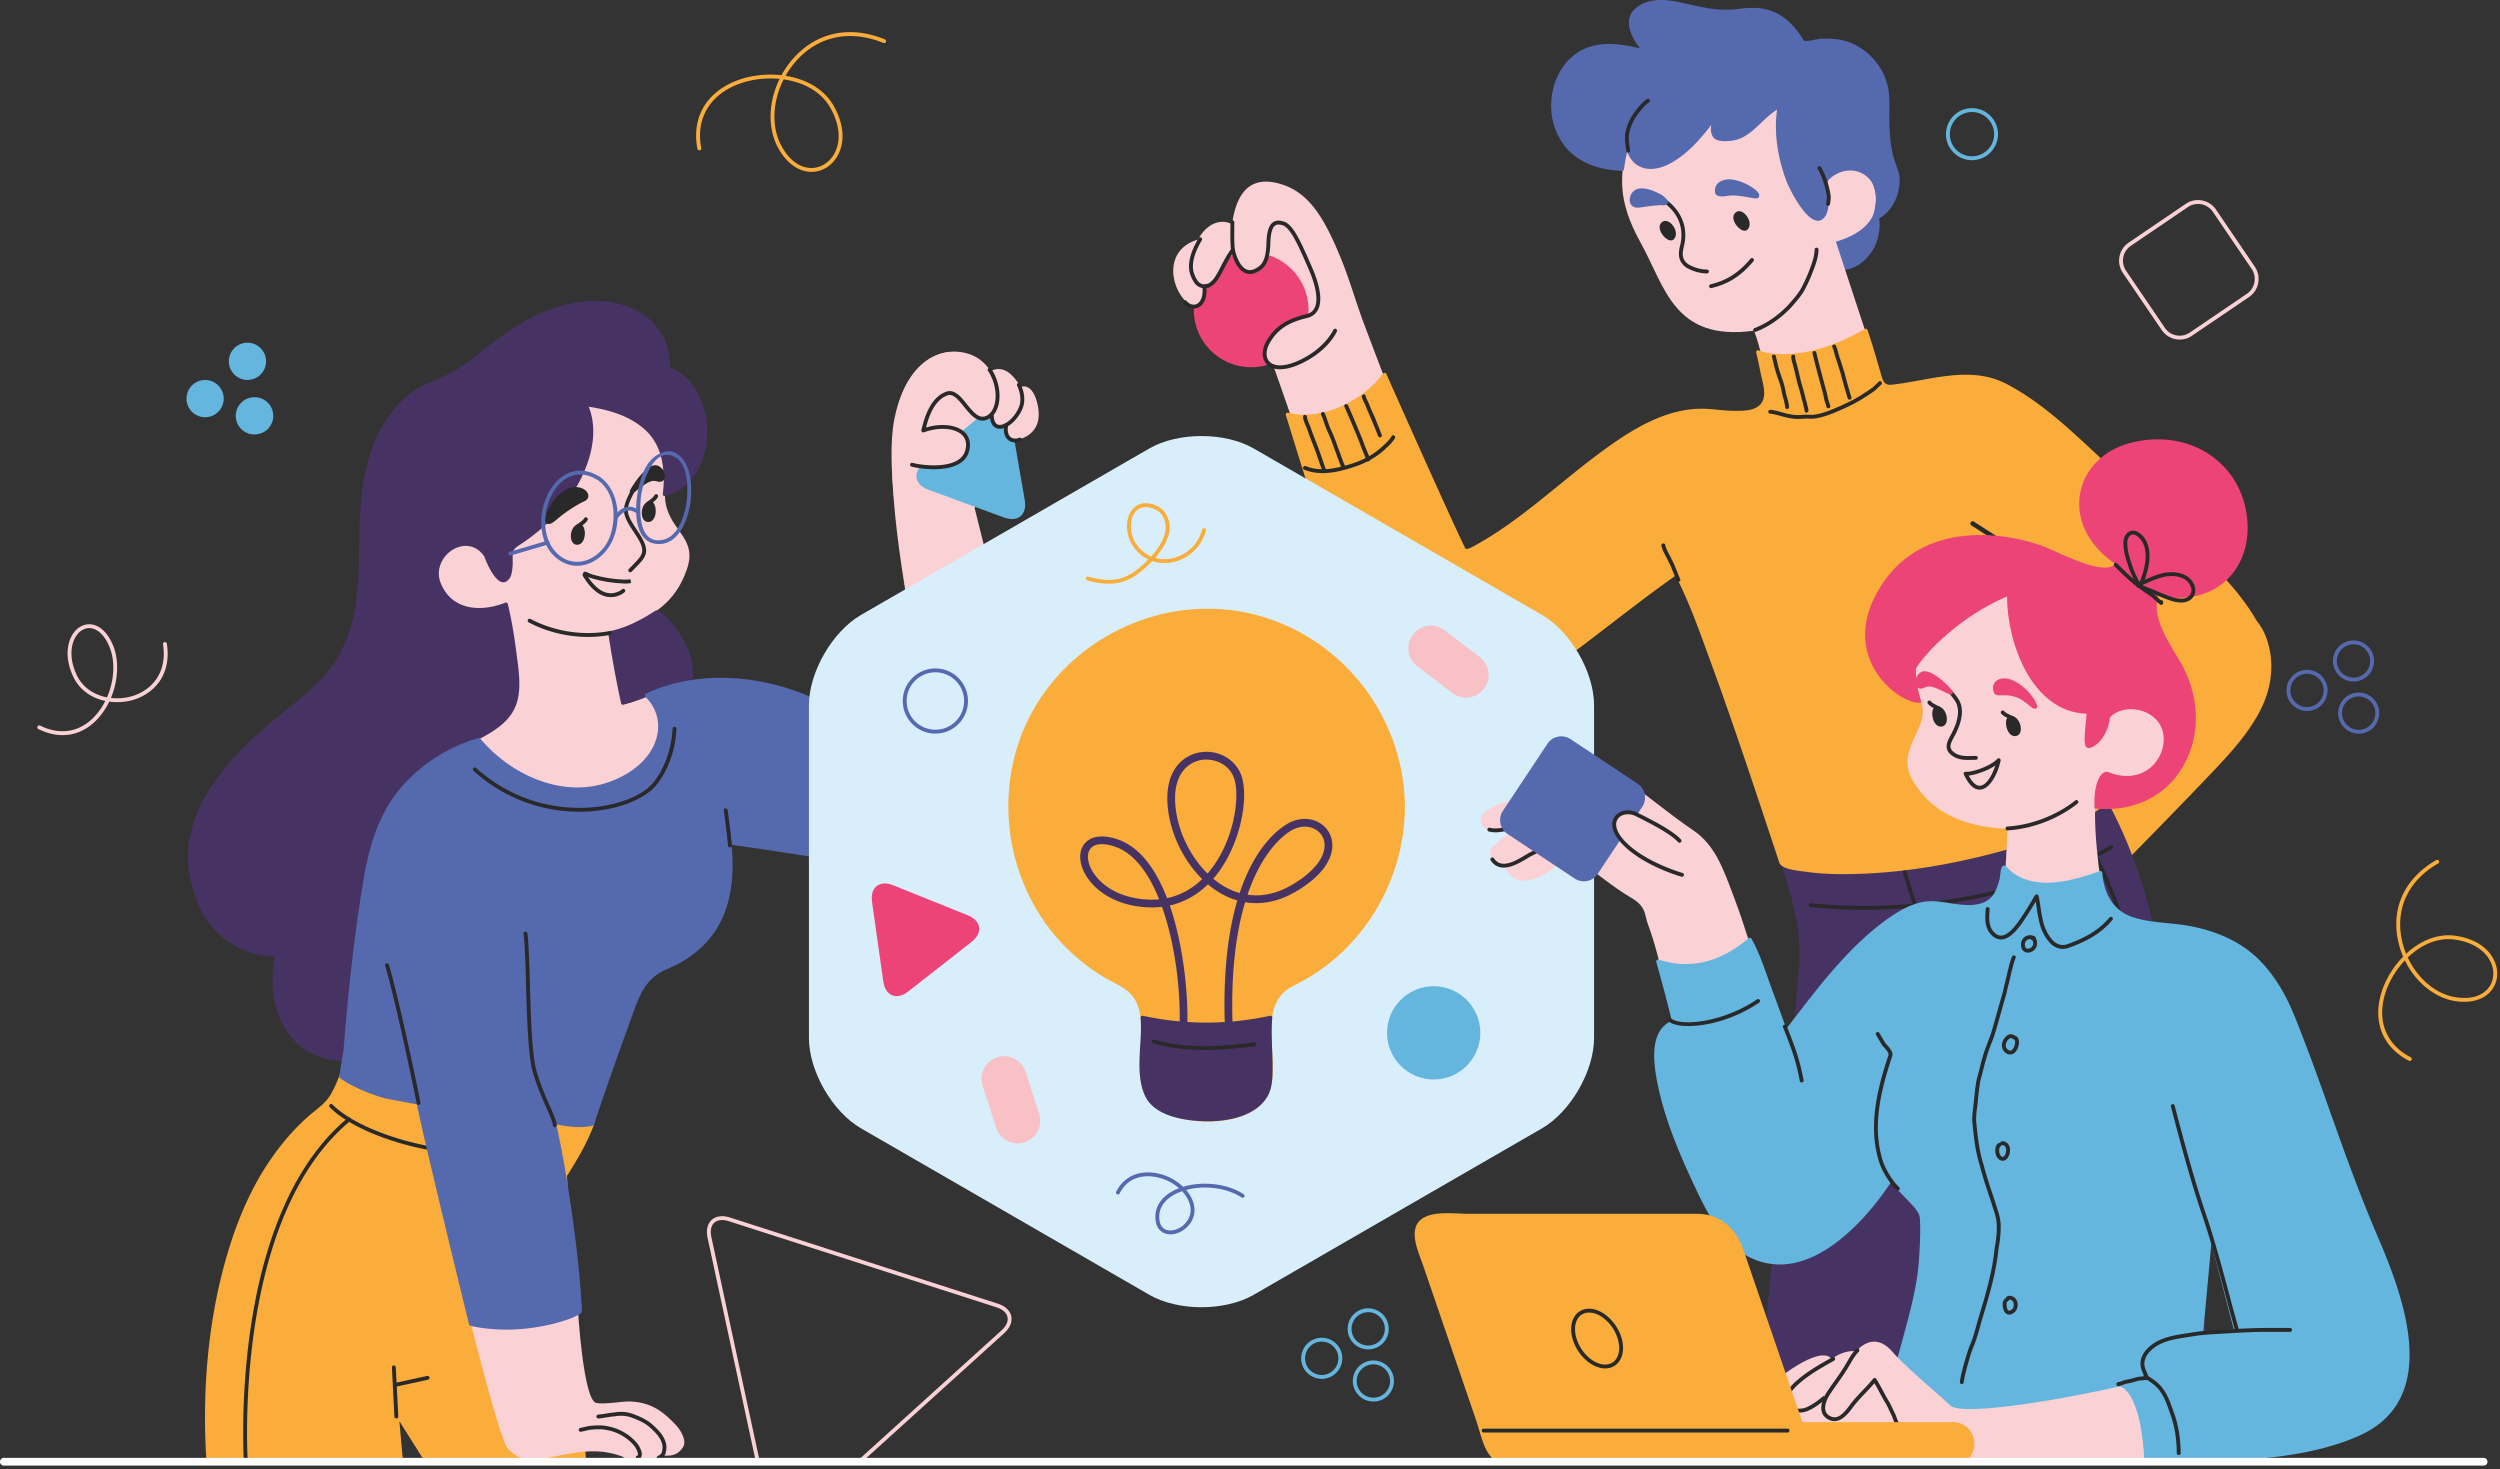 <svg width="645" height="379" fill="none" xmlns="http://www.w3.org/2000/svg"><rect width="100%" height="100%" fill="#333333" stroke="none"/><path d="M546.974 167.874c3.146 4.629 7.937 7.617 3.445 11.853-5.012 4.727-18.811 19.062-18.811 19.062l12.401 27.213s19.439-19.623 29.621-30.545c10.181-10.921 15.677-22.168 9.013-33.832-6.664-11.662-35.669 6.249-35.669 6.249Z" fill="#FAAD3A"/><path d="M546.542 168.126c1.343 1.897 2.939 3.599 4.251 5.516 1.788 2.616.456 4.589-1.542 6.509-2.421 2.328-4.774 4.724-7.129 7.117a1331.118 1331.118 0 0 0-10.867 11.168c-.168.174-.174.394-.078.605 4.133 9.071 8.266 18.143 12.4 27.213.136.297.575.313.785.102a2448.459 2448.459 0 0 0 14.89-15.172c3.874-3.979 7.732-7.971 11.555-11.998 4.349-4.582 8.61-9.211 11.729-14.748 2.811-4.99 4.146-10.612 3.133-16.291-.686-3.838-2.506-8.334-6.261-10.052-6.347-2.904-14.947.738-20.81 3.243-4.08 1.743-8.096 3.776-11.876 6.104-.549.338-.047 1.203.503.864 4.727-2.911 9.802-5.381 14.982-7.359 3.808-1.455 7.846-2.65 11.945-2.764 4.889-.137 7.6 2.156 9.451 6.544 5.776 13.689-6.15 26.031-14.796 35.111-7.118 7.477-14.345 14.85-21.589 22.201a1348.552 1348.552 0 0 1-3.563 3.61c.262.033.524.066.785.101l-12.359-27.125c-.148-.322-.319.725-.019.413l.582-.604c.916-.949 1.833-1.896 2.751-2.844 2.884-2.976 5.779-5.941 8.69-8.888a505.984 505.984 0 0 1 4.267-4.276c1.146-1.131 2.758-2.293 3.579-3.683 2.517-4.263-2.274-7.939-4.526-11.121-.369-.522-1.236-.023-.863.504Z" fill="#FAAD3A"/><path d="M464.688 248.864c-.594 8.133-7.847 84.97-11.943 128.21h45.148l12.336-105.72 10.139 105.72h51.559c-3.692-36.463-9.657-94.718-11.161-105.441-2.222-15.828-5.277-43.781-18.605-66.551-9.164-1.388-82.748 15.737-82.748 15.737 1.666 4.996 6.109 16.66 5.275 28.045Z" fill="#463363"/><path d="M456.631 330.657c-1.457 15.472-2.926 30.944-4.391 46.417h.997c2.033-21.462 4.069-42.924 6.084-64.388 1.997-21.26 4.296-42.525 5.867-63.822.588-9.601-2.118-18.692-5.127-27.68a1884.857 1884.857 0 0 1 30.527-6.807c15.219-3.271 30.602-6.898 46.096-8.597 1.297-.143 4.757-.942 5.471.291 3.635 6.275 6.442 13.004 8.766 19.863 4.026 11.885 6.312 24.279 8.094 36.674 1.835 12.767 3.204 25.584 4.569 38.41 2.697 25.344 5.289 50.698 7.848 76.056h.999c-2.441-24.17-4.914-48.336-7.469-72.494-1.301-12.296-2.558-24.601-4.234-36.853-1.612-11.789-3.487-23.529-6.677-35.01-1.791-6.443-4.046-12.754-6.792-18.851-1.392-3.094-2.967-6.102-4.666-9.037-.267-.459-1.373-.325-1.817-.327-5.356-.021-10.836 1.157-16.087 2.065-8.239 1.428-16.438 3.084-24.625 4.785-13.137 2.73-26.242 5.631-39.318 8.645l-1.466.339c-.255.059-.433.364-.349.616 3.046 9.066 5.85 18.218 5.257 27.912-2.013 27.295-4.99 54.547-7.557 81.793Z" fill="#463363"/><path d="M510.729 271.354c-.062-.649-.925-.637-1 0a1339224.217 1339224.217 0 0 0-12.335 105.72h.999c1.573-13.469 3.144-26.937 4.715-40.406 2.359-20.203 4.715-40.407 7.073-60.61l5.931 61.851 3.756 39.165h1.001c-1.3-13.552-2.601-27.105-3.899-40.656l-6.241-65.064Z" fill="#463363"/><path d="M333.163 107.711c-1.109-3.331-5.736-16.477-5.736-16.477s-13.515-8.513-19.438-11.845c-5.925-3.33-8.516-14.809 1.11-17.587 2.592-4.813 6.552-5.235 8.773-3.939 1.479-10.922 7.006-12.238 13.115-10.2 6.108 2.036 9.828 7.282 13.529 15.611 3.704 8.331 4.569 12.781 7.715 21.111a4313.783 4313.783 0 0 0 5.553 14.627s-7.221 15.179-24.621 8.699Z" fill="#FAD1D5"/><path d="M337.606 79.942c0 8.181-6.631 14.811-14.808 14.811-8.179 0-14.81-6.63-14.81-14.81 0-8.178 6.631-14.808 14.81-14.808 8.177 0 14.808 6.63 14.808 14.807Z" fill="#ED4477"/><path d="M305.72 77.954c2.084 2.36 5.554 1.11 4.999-4.025 3.47-.28 4.164-5.138 7.359-9.443 1.388 5.555 3.888 6.248 5.692 5.414 1.805-.833 3.332-1.943 3.469-7.08.141-5.136 1.668-6.525 3.889-5.83 2.222.694 4.166 5.83 6.941 12.217 2.776 6.387 3.055 11.385-.972 12.355-4.026.974-7.635 2.5-9.995 6.804-2.361 4.304.416 8.47 7.776 5.276 7.357-3.193 9.578-8.33 9.578-8.33s-.139-12.912-4.441-23.462c-4.305-10.553-14.026-8.333-14.026-8.333l-11.522 8.61-9.163 9.857" fill="#FAD1D5"/><path d="M474.409 69.207c5.367.463 11.016-5.554 9.719-12.773-1.295-7.22-12.682 3.794-12.682 3.794l2.963 8.98Z" fill="#5569AF"/><path d="M474.409 69.707c4.09.178 7.395-2.488 9.212-5.986 1.152-2.22 2.479-8.172-.385-9.805-3.819-2.177-9.642 3.553-12.143 5.96a.495.495 0 0 0-.129.485l2.963 8.98c.201.608 1.167.347.964-.267l-2.528-7.66-.394-1.196c.034.103-.352.53.177.038a45.37 45.37 0 0 1 2.654-2.262c1.673-1.329 6.835-5.49 8.541-2.456 1.439 2.561.125 6.568-1.236 8.847-1.599 2.68-4.57 4.458-7.696 4.322-.644-.028-.643.972 0 1Z" fill="#5569AF"/><path d="M419.429 38.293c-1.112 7.033-2.409 13.098 3.886 24.39 6.295 11.291 8.516 25.5 29.248 22.628 1.668 4.63 2.594 9.442 2.594 9.442l27.211-5.923-8.701-26.475c11.57-3.42 11.381-10.694 9.344-15.506-2.036-4.815-20.08-23.92-26.561-25.586-6.478-1.668-30.357-.37-37.021 17.03Z" fill="#FAD1D5"/><path d="M450.913 59.184c1.707-1.908-1.41-6.015-3.215-4.283-1.808 1.734 1.815 5.85 3.215 4.283ZM431.893 61.684c1.706-1.91-1.412-6.015-3.218-4.283-1.805 1.731 1.818 5.85 3.218 4.283Z" fill="#292929"/><path d="M440.393 70.541c-1.734 0-3.448-.474-5.239-1.45-2.417-1.612-2.179-3.928-1.631-5.984 1.176-5.082-1.208-9.534-6.543-12.196a.5.5 0 1 1 .448-.894c5.697 2.843 8.338 7.827 7.066 13.332-.574 2.155-.575 3.717 1.177 4.888 1.601.87 3.159 1.304 4.722 1.304a.5.5 0 1 1 0 1ZM441.458 74.335a.499.499 0 0 1-.116-.986c4.159-.998 7.235-2.97 10.286-6.594a.499.499 0 1 1 .765.644c-3.199 3.8-6.434 5.87-10.819 6.922a.518.518 0 0 1-.116.014ZM452.843 85.626a.499.499 0 0 1-.181-.966c3.103-1.205 6.002-3.189 8.614-5.896l.42-.478c1.137-1.288 2.312-2.619 3.107-4.128a40.38 40.38 0 0 0 2.193-4.938c.569-1.516 1.175-3.26 1.175-4.827a.5.5 0 1 1 1 0c0 1.734-.639 3.58-1.238 5.175a40.96 40.96 0 0 1-2.247 5.056c-.849 1.615-2.065 2.992-3.24 4.324l-.434.493c-2.73 2.83-5.748 4.893-8.989 6.151a.495.495 0 0 1-.18.034Z" fill="#292929"/><path d="M443.032 49.77c-.74-2.407 2.127-3.983 6.201-2.315 4.073 1.666 4.873 3.528 3.61 3.24-7.311-1.666-9.348.092-9.811-.926Z" fill="#5569AF"/><path d="M443.515 49.637c-.819-3.496 4.542-2.147 6.115-1.47 1.024.44 2.022 1.02 2.846 1.773l.209.222c.151.42.247.436.29.05-.702-.105-1.402-.29-2.103-.414a23.873 23.873 0 0 0-5.015-.338c-.337.013-2.204.394-2.393.057-.316-.562-1.18-.058-.864.505.643 1.144 2.999.437 3.999.417 2.151-.044 4.192.45 6.302.766.47.07.99-.183.99-.718 0-.759-.835-1.43-1.378-1.819-1.637-1.172-3.544-2.028-5.538-2.34-2.357-.369-5.065.84-4.425 3.574.147.628 1.111.362.965-.265ZM428.593 50.787c-2.594-1.48-6.018-2.312-7.127-.833-1.112 1.482-.186 3.24.925 3.147 1.11-.092 5.37-.833 7.036-.648.923 0 0-1.017-.834-1.666Z" fill="#5569AF"/><path d="M428.845 50.355c-1.796-.983-4.838-2.447-6.899-1.387-1.505.774-2.266 3.672-.317 4.466.781.32 1.674.06 2.484-.052 1.368-.187 2.738-.368 4.119-.445.694-.038 1.591.244 2.011-.448.438-.722-.892-1.719-1.297-2.055-.492-.409-1.204.294-.707.707.244.203 1.266.802.646.783-.591-.018-1.188.043-1.776.094-1.204.105-2.403.282-3.599.446a28 28 0 0 1-1.119.137c-.764-.125-1.058-.66-.88-1.608.139-.987.942-1.232 1.719-1.309 1.732-.173 3.643.732 5.111 1.535.565.31 1.07-.554.504-.864ZM459.138 27.37c-1.297 6.665.369 19.9 6.847 26.842 6.481 6.941 5.555-5.46 4.815-7.497 3.701-4.256 10.715-5.053 13.402 1.797.834 2.774-.607 7.921-.607 7.921 4.834-1.834 7.199-8.792 5.439-12.68-1.76-3.887-2.406-11.478-1.943-17.403.461-5.92-5.463-19.342-21.846-15.086-4.639-8.063-9.408-9.589-17.795-8.333-7.617 1.14-16.143-4.022-22.529-1.893-4.223 1.408-6.696 5.97-.309 12.356-9.904-2.777-18.789-2.406-22.676 7.405-3.888 9.811 1.108 22.491 16.569 22.77.369-3.38 1.34-6.225 1.34-6.225 1.203 7.22 7.265 7.334 12.912 2.984 5.646-4.35 10.09-10.829 10.09-10.829-2.223 6.017-.28 6.757 4.072 6.295 4.351-.463 9.349-7.222 12.219-8.424Z" fill="#5569AF"/><path d="M458.655 27.237c-1.182 6.543-.017 13.692 2.394 19.826.742 1.888 6.001 12.562 9.404 9.27 1.237-1.198 1.32-3.21 1.365-4.823.029-1.018-.049-2.04-.168-3.05-.13-1.1-.496-1.437.285-2.195 2.881-2.8 7.398-3.175 10.245-.207 2.627 2.74 1.837 6.936.932 10.242-.127.463.353.728.735.564 4.098-1.753 6.336-6.259 6.256-10.586-.039-2.13-1.214-4.135-1.698-6.184-.818-3.47-.979-7.115-.953-10.667.026-3.654.187-6.502-1.313-9.927-1.466-3.345-4.075-6.107-7.289-7.814-1.67-.886-3.588-1.429-5.466-1.618a22.9 22.9 0 0 0-3.804-.056c-.773.05-3.921.97-4.301.324-2.333-3.957-5.585-7.152-10.205-8.047-2.271-.44-4.638-.244-6.914.041-3.699.462-7.122-.035-10.743-.843-4.698-1.049-10.445-2.825-14.803.168-4.756 3.266-1.327 9 1.645 12.093l.486-.835c-5.072-1.388-11.155-2.57-16.148-.236-4.725 2.208-7.58 7.086-8.239 12.163-.607 4.678.524 9.261 3.46 12.976 3.504 4.432 9.262 6.081 14.687 6.252.298.01.467-.237.5-.5.26-2.06.665-4.117 1.322-6.092h-.965c1.193 6.077 6.093 7.496 11.301 4.822 5.105-2.622 9.394-7.886 12.615-12.547l-.914-.385c-.618 1.754-1.521 4.073-.472 5.843.842 1.42 3.114 1.235 4.473 1.138 5.639-.402 8.342-6.307 13.025-8.545.582-.278.074-1.14-.504-.864-3.472 1.66-5.897 5.178-9.138 7.244-1.734 1.105-3.929 1.488-5.95 1.103-2.517-.48-.984-4.195-.469-5.653.199-.566-.61-.825-.914-.385-2.469 3.571-5.459 6.846-8.732 9.69-2.199 1.911-4.803 3.583-7.776 3.81-3.373.258-5.014-2.65-5.58-5.536-.102-.518-.819-.436-.965 0-.685 2.062-1.086 4.205-1.357 6.357l.5-.5c-5.153-.163-10.085-1.667-13.637-5.556-2.861-3.133-3.921-7.494-3.628-11.639.345-4.884 2.95-9.78 7.347-12.093 4.798-2.524 10.96-1.252 15.892.096.49.135.831-.477.487-.835-3.36-3.496-5.979-9.302.088-11.52 4.965-1.817 11.09.88 16.034 1.717 4.62.784 9.124-.688 13.72.015 4.703.721 7.723 4.392 10.005 8.263a.509.509 0 0 0 .565.23c5.483-1.346 11.216-1.083 15.721 2.632 2.99 2.466 4.981 6.3 5.45 10.13.293 2.397-.132 4.904-.08 7.32.066 3.086.42 6.188 1.128 9.195.676 2.87 1.878 4.91 1.249 7.98-.623 3.04-2.639 5.772-5.503 6.998l.734.564c1.174-4.289 1.607-8.79-2.013-12.006-3.547-3.15-8.777-1.285-11.618 1.802a.507.507 0 0 0-.129.487c.652 1.994.648 4.43.365 6.486-.704 5.102-4.82.18-6.249-1.904-4.462-6.508-6.211-16.193-4.813-23.927.113-.63-.85-.9-.965-.266Z" fill="#5569AF"/><path d="M420.074 39.35a.5.5 0 0 1-.495-.436l-.088-.638c-.174-1.232-.353-2.507-.189-3.75.364-2.27 1.427-4.5 3.076-6.458.696-.87 1.488-1.785 2.505-2.495a.5.5 0 1 1 .572.82c-.912.637-1.647 1.486-2.304 2.31-1.54 1.83-2.526 3.89-2.859 5.968-.146 1.094.025 2.3.189 3.465l.09.647a.5.5 0 0 1-.497.566ZM471.63 53.122a.485.485 0 0 1-.491-.564c.094-.573.178-1.082.178-1.583 0-.502-.084-.923-.173-1.369-.17-.762-.361-1.623-.635-2.455a17.228 17.228 0 0 0-1.53-3.514.5.5 0 0 1 .864-.504 18.268 18.268 0 0 1 1.618 3.714c.288.87.485 1.756.659 2.54.1.497.197.987.197 1.588 0 .583-.094 1.157-.186 1.712a.52.52 0 0 1-.501.435Z" fill="#292929"/><path d="M332.237 106.971c5.832 1.666 18.606-1.388 24.992-10.274 4.444 9.996 19.438 43.595 20.547 45.261 1.112 1.667 14.717-8.331 30.268-20.827 15.549-12.494 24.99-16.104 34.431-14.992 9.442 1.109 13.885-.279 13.051-5.554-.834-5.277-1.943-9.72-1.943-9.72s10.828 4.443 27.767-5.554c3.61 10.553 3.332 12.497 4.721 14.162 1.389 1.667 13.885-3.609 25.824-1.942 11.938 1.664 36.561 27.973 48.221 38.874 14.254 13.328 30.775 27.767 22.77 43.875-5.59 11.24-25.729 3.33-25.729 3.33s-1.668-4.998-10.553-13.884c-8.886-8.885-23.88-24.16-23.88-24.16s17.585 52.946 20.917 60.999c-17.771 14.994-69.869 22.592-83.99 16.172-4.621-13.865-20.23-61.896-27.172-74.948-21.103 14.717-35.82 28.879-48.314 33.321-12.496 4.443-23.604 8.885-34.711-21.382-6.359-17.33-17.217-52.757-17.217-52.757Z" fill="#FAAD3A"/><path d="M332.104 107.453c9.123 2.389 20.205-3.312 25.557-10.503h-.863c6.515 14.655 12.838 29.443 19.832 43.878.628 1.297.986 2.13 2.587 1.606 3.694-1.21 7.124-4.129 10.229-6.354 11.502-8.246 21.9-18.431 34.383-25.204 4.019-2.179 8.367-3.817 12.933-4.304 4.506-.482 8.964.741 13.478.292 2.721-.271 5.419-1.428 5.84-4.397.29-2.056-.46-4.37-.844-6.363a105.102 105.102 0 0 0-1.171-5.372l-.615.615c2.358.947 5.169 1.042 7.664.99 7.276-.15 14.277-2.994 20.488-6.594l-.734-.299c1.413 4.163 2.377 8.5 3.865 12.626.804 2.228 2.069 2.371 4.3 2.067 6.215-.846 12.154-2.46 18.49-2.43 4.846.021 8.621 1.44 12.688 3.946 9.103 5.612 16.995 13.344 24.68 20.705 7.832 7.501 15.718 14.967 23.482 22.535 8.975 8.75 20.253 20.995 14.409 34.445-3.79 8.721-15.422 6.862-22.75 4.705a39.434 39.434 0 0 1-2.551-.843c-.473-.176.222.445.124.183a11.1 11.1 0 0 0-.371-.853c-1.716-3.651-4.468-6.873-7.132-9.854-7.378-8.259-15.613-15.861-23.38-23.756a4235.267 4235.267 0 0 1-3.645-3.707c-.341-.347-.996.003-.836.486a5192.94 5192.94 0 0 0 11.978 35.643c2.425 7.129 4.846 14.262 7.418 21.34.362.998.73 1.994 1.112 2.984.152.395.333.715.208.821-.895.742-1.849 1.412-2.814 2.06-3.756 2.524-7.921 4.436-12.115 6.106-9.634 3.834-19.858 6.244-30.072 7.914-9.357 1.529-19.01 2.451-28.49 1.736a44.745 44.745 0 0 1-5.248-.701c-.627-.123-3.95-.594-4.177-1.277-1.054-3.161-2.096-6.327-3.145-9.489-3.103-9.357-6.242-18.701-9.478-28.011-2.55-7.334-5.158-14.649-7.933-21.902-1.985-5.192-3.978-10.461-6.574-15.386-.119-.228-.468-.331-.684-.18-11.524 8.063-22.308 17.116-33.807 25.203-6.975 4.907-14.515 8.87-22.89 10.729-8.14 1.807-14.143-2.25-18.562-8.906-6.228-9.379-9.304-20.974-12.815-31.58-3.953-11.942-7.747-23.939-11.433-35.965-.188-.615-1.155-.353-.964.265 4.785 15.611 9.691 31.202 15.036 46.63 3.28 9.469 6.683 20.461 14.492 27.267 4.834 4.213 10.786 4.35 16.692 2.705 8.132-2.267 15.221-6.212 22.081-11.081 11.087-7.869 21.529-16.605 32.674-24.403l-.683-.18c3.72 7.061 6.375 14.746 9.121 22.22 3.62 9.851 7.025 19.78 10.38 29.724 2.539 7.525 5.02 15.07 7.527 22.605.601 1.805 5.643 2.145 7.222 2.371 3.858.549 7.778.619 11.669.539 12.266-.246 24.596-2.283 36.446-5.392 10.256-2.692 21.303-6.307 29.582-13.19.122-.101.189-.338.129-.486-4.484-10.92-7.932-22.344-11.709-33.52a5532.99 5532.99 0 0 1-9.209-27.478l-.836.486a5426.169 5426.169 0 0 0 17.012 17.254c4.24 4.28 8.665 8.425 12.485 13.092 1.794 2.193 3.831 4.748 4.805 7.465.358 1.002 3.654 1.445 4.475 1.666 3.656.99 7.475 1.57 11.266 1.369 3.699-.197 7.329-1.469 9.732-4.389 3.01-3.658 3.71-9.145 3.1-13.679-.746-5.539-3.964-10.531-7.309-14.854-4.227-5.465-9.355-10.214-14.387-14.919-7.54-7.05-14.805-14.384-22.344-21.435-7.167-6.703-14.711-13.822-23.475-18.408-9.422-4.93-19.842-.92-29.664.177-2.092.234-2.364-1.285-2.854-3-1.065-3.719-2.136-7.417-3.379-11.08-.104-.305-.443-.469-.734-.299-6.128 3.551-12.84 6.192-19.985 6.457-2.408.09-5.126-.042-7.398-.954-.373-.15-.698.28-.616.615.441 1.78.815 3.575 1.172 5.372.493 2.478 1.848 6.08-.269 8.141-1.653 1.608-4.773 1.497-6.875 1.477-2.668-.026-5.299-.528-7.967-.539-10.332-.043-19.698 6.357-27.606 12.309-10.191 7.672-19.762 16.826-31.02 22.974-.396.217-2.16 1.282-2.447.769-.424-.756-.781-1.557-1.152-2.34-1.506-3.173-2.956-6.375-4.409-9.573-5.011-11.023-9.947-22.079-14.866-33.143-.169-.38-.667-.264-.863 0-5.075 6.819-15.773 12.31-24.428 10.044-.624-.164-.889.8-.266.964Z" fill="#FAAD3A"/><path d="M330.257 95.27c-1.489 0-2.693-.447-3.504-1.338-1.261-1.383-1.295-3.608-.089-5.807 2.53-4.614 6.453-6.114 10.315-7.048 1.048-.253 1.767-.796 2.198-1.66.959-1.925.402-5.48-1.567-10.01-2.479-5.708-4.622-10.637-6.67-11.275-.896-.28-1.516-.266-1.954.047-.758.541-1.178 2.107-1.247 4.655-.144 5.41-1.86 6.644-3.76 7.52-.97.448-1.968.455-2.884.017-1.372-.658-2.452-2.246-3.216-4.729-.806 1.22-1.449 2.47-2.03 3.598-1.282 2.492-2.4 4.667-4.591 5.117.156 2.487-.628 4.341-2.141 5.008-1.251.551-2.697.137-3.772-1.08a.5.5 0 1 1 .75-.662c.777.881 1.781 1.197 2.618.828.919-.406 1.798-1.792 1.509-4.469a.497.497 0 0 1 .457-.552c1.972-.159 2.991-2.14 4.281-4.647.735-1.429 1.568-3.047 2.716-4.595a.5.5 0 0 1 .886.177c.865 3.46 2.089 4.685 2.965 5.104.804.385 1.55.201 2.033-.023 1.722-.795 3.05-1.788 3.179-6.639.081-2.959.61-4.688 1.666-5.442.937-.669 2.067-.428 2.833-.188 2.37.738 4.222 4.77 7.29 11.831 1.477 3.4 2.945 8.043 1.543 10.855-.562 1.13-1.523 1.864-2.857 2.185-3.639.881-7.33 2.284-9.673 6.558-.994 1.812-1.013 3.595-.049 4.652 1.243 1.366 3.932 1.337 7.187-.074 7.068-3.068 9.296-8.022 9.318-8.072a.5.5 0 0 1 .918.398c-.094.217-2.385 5.356-9.838 8.591-1.796.78-3.433 1.168-4.82 1.168ZM341.257 122.065c-1.739 0-3.319-.296-4.766-.887a.5.5 0 0 1 .379-.926c2.547 1.042 5.576 1.08 9.265.12 3.098-.777 7.069-2.049 10.342-5.024.19-.191.413-.399.645-.612.691-.64 1.406-1.302 1.893-2.177a.5.5 0 0 1 .874.486c-.565 1.015-1.374 1.764-2.088 2.425-.221.204-.436.402-.634.601-3.455 3.141-7.577 4.465-10.784 5.269-1.852.484-3.554.725-5.126.725Z" fill="#292929"/><path d="M341.589 121.725a.5.5 0 0 1-.47-.329c-.308-.84-.598-1.697-.892-2.563-.414-1.218-.84-2.478-1.327-3.72-.517-1.29-1.105-2.757-1.583-4.189a13.16 13.16 0 0 0-.437-1.096c-.31-.715-.63-1.455-.698-2.259a.5.5 0 1 1 .997-.084c.054.641.329 1.275.619 1.946.167.386.335.776.468 1.177.468 1.404 1.05 2.855 1.564 4.137.496 1.268.927 2.538 1.344 3.767.292.859.58 1.708.884 2.541a.5.5 0 0 1-.469.672ZM346.679 121.076a.498.498 0 0 1-.424-.235c-.35-.559-.598-1.248-.837-1.915-.103-.284-.205-.57-.317-.847-.195-.584-.403-1.139-.611-1.694a46.344 46.344 0 0 1-.602-1.666 45.384 45.384 0 0 0-1.552-3.744 29.133 29.133 0 0 1-.754-2.025c-.226-.655-.459-1.332-.732-1.966a.5.5 0 0 1 .918-.396c.289.668.528 1.364.759 2.036.224.648.454 1.317.723 1.945a46.047 46.047 0 0 1 1.583 3.824c.185.553.39 1.097.593 1.641.213.567.425 1.133.614 1.701.105.26.212.557.318.853.233.645.451 1.255.744 1.723a.499.499 0 0 1-.423.765ZM352.972 119.042a.501.501 0 0 1-.486-.379c-.111-.444-.34-.983-.561-1.505a20.518 20.518 0 0 1-.347-.848c-.23-.55-.442-1.117-.655-1.684a49.88 49.88 0 0 0-.634-1.633l-.054-.129c-1.073-2.594-2.183-5.275-3.366-7.91a.5.5 0 1 1 .912-.41c1.189 2.648 2.302 5.337 3.378 7.938l.054.128c.23.555.438 1.11.646 1.665.208.555.416 1.111.649 1.667.1.269.217.544.337.825.236.557.481 1.133.612 1.653a.501.501 0 0 1-.485.622ZM356.026 112.839a.498.498 0 0 1-.446-.276 9.034 9.034 0 0 1-.398-.988c-.108-.303-.214-.605-.343-.865l-1.417-3.438c-.398-.854-.808-1.736-1.111-2.642a10.193 10.193 0 0 0-.284-.575c-.275-.536-.587-1.143-.663-1.742a.5.5 0 0 1 .992-.126c.054.424.324.948.561 1.411.123.239.24.468.329.678.299.889.697 1.746 1.082 2.575l.302.653 1.12 2.797c.13.256.253.597.374.938.109.306.217.613.349.875a.5.5 0 0 1-.447.725ZM461.078 105.527a.498.498 0 0 1-.496-.45c-.094-.936-.384-2.039-.624-2.76-.102-.429-.181-.813-.26-1.194-.169-.818-.329-1.59-.574-2.322-.453-1.178-.826-2.389-1.187-3.56a34.594 34.594 0 0 1-.398-1.62 36.003 36.003 0 0 0-.366-1.51.5.5 0 1 1 .965-.264c.14.517.258 1.034.377 1.551.113.5.226 1.001.363 1.502.371 1.201.738 2.396 1.187 3.563.271.81.445 1.647.613 2.457.077.374.154.75.242 1.126.32.954.571 2.067.656 2.932a.5.5 0 0 1-.447.547l-.051.002ZM466.079 106.453a.5.5 0 0 1-.5-.5c0-.267-.087-.559-.171-.84-.034-.117-.067-.229-.094-.334-.102-.615-.3-1.272-.45-1.722-.31-1.43-.709-2.783-1.023-3.807-.194-.724-.359-1.43-.524-2.137a63.409 63.409 0 0 0-.499-2.046c-.069-.342-.165-.664-.262-.993-.198-.67-.403-1.364-.403-2.096a.5.5 0 0 1 1 0c0 .587.184 1.21.362 1.812.106.36.209.71.277 1.05.177.662.338 1.354.5 2.045.162.696.324 1.393.511 2.09.314 1.025.72 2.405 1.025 3.819.146.432.359 1.143.465 1.783.014.052.044.149.074.251.095.317.212.712.212 1.125a.5.5 0 0 1-.5.5ZM471.724 105.343a.5.5 0 0 1-.475-.343 11.428 11.428 0 0 1-.142-.475c-.045-.157-.09-.315-.135-.45a7.039 7.039 0 0 1-.387-1.357c-.121-.729-.327-1.47-.526-2.185-.104-.375-.208-.749-.301-1.123l-.343-1.279c-.637-2.372-1.238-4.613-1.788-6.966a.499.499 0 1 1 .974-.227c.546 2.336 1.145 4.57 1.78 6.934l.345 1.288c.093.373.195.74.296 1.105.206.741.419 1.508.546 2.274.083.418.167.755.342 1.191.061.176.109.349.158.521.044.153.087.304.13.434a.5.5 0 0 1-.474.658ZM477.184 103.121a.5.5 0 0 1-.476-.349c-.678-2.131-1.249-4.252-1.765-6.226l-.261-.858c-.287-.943-.582-1.92-.931-2.894a17.074 17.074 0 0 1-.412-1.386c-.166-.62-.337-1.26-.589-1.817a.5.5 0 0 1 .912-.412c.285.63.467 1.312.643 1.971.12.45.237.892.386 1.305.36 1 .658 1.988.948 2.944l.265.873c.52 1.982 1.086 4.088 1.757 6.198a.5.5 0 0 1-.477.651Z" fill="#292929"/><path d="M463.9 108.088c-.685 0-1.296-.053-1.891-.163-.865-.129-1.702-.361-2.512-.586-.956-.265-1.858-.515-2.817-.611a.5.5 0 1 1 .099-.995c1.044.104 2.03.378 2.985.642.781.217 1.588.441 2.409.564.894.164 1.825.19 3.03.09.46-.043.937-.031 1.401-.019.594.013 1.207.03 1.798-.07 2.168-.362 4.3-1.289 6.363-2.186 1.691-.761 3.499-1.603 5.298-2.741 1.01-.642 2.031-1.291 3.029-2.018.524-.438 1.098-1.014 1.606-1.522a.5.5 0 0 1 .707.706c-.521.524-1.113 1.116-1.699 1.605-1.049.764-2.083 1.422-3.084 2.059-1.879 1.188-3.723 2.047-5.453 2.826-2.123.923-4.313 1.875-6.602 2.258-.683.114-1.345.097-1.987.083a11.182 11.182 0 0 0-1.289.015c-.502.042-.961.063-1.391.063ZM433.034 150.094a.498.498 0 0 1-.447-.277 15.203 15.203 0 0 1-.575-1.364c-.175-.452-.339-.879-.537-1.275-.288-.852-.697-1.672-1.092-2.464-.206-.46-.417-.851-.628-1.242-.442-.82-.899-1.669-1.098-2.666a.5.5 0 1 1 .981-.196c.169.851.572 1.597.998 2.388.222.414.444.827.634 1.256.419.837.844 1.689 1.127 2.544.192.372.372.842.547 1.296.175.453.34.881.537 1.276a.5.5 0 0 1-.447.724ZM519.199 143.101a.558.558 0 0 1-.258-.063c-.994-.512-1.799-1.288-2.577-2.039-.297-.286-.595-.575-.905-.85-.866-.743-1.78-1.388-2.954-2.083l-3.865-2.487a.605.605 0 0 1-.184-.82.57.57 0 0 1 .795-.19l3.847 2.476c1.215.721 2.18 1.401 3.106 2.196.329.292.641.591.949.889.75.725 1.46 1.409 2.304 1.844.285.147.4.503.259.797a.577.577 0 0 1-.517.33ZM544.175 207.711a.5.5 0 0 1-.469-.325l-6.457-17.355a.501.501 0 0 1 .937-.35l6.457 17.356a.5.5 0 0 1-.468.674ZM480.957 234.734c-4.691 0-9.349-.235-13.913-.715a.499.499 0 0 1-.445-.55.49.49 0 0 1 .55-.444c26.987 2.84 57.309-2.992 77.256-14.859a.5.5 0 0 1 .512.86c-16.743 9.96-40.72 15.708-63.96 15.708ZM544.603 251.097c-1.607 0-3.218-.34-4.826-1.018-7.394-3.129-13.264-12.97-15.59-20.79a.502.502 0 0 1 .337-.622.502.502 0 0 1 .622.337c2.331 7.844 8.241 17.284 15.021 20.153 3.279 1.386 6.581 1.231 9.815-.459a.5.5 0 1 1 .463.886c-1.93 1.008-3.883 1.513-5.842 1.513Z" fill="#292929"/><path d="M553.545 263.801a.5.5 0 0 1-.497-.453c-1.912-20.214-12.34-41.264-12.446-41.474a.5.5 0 0 1 .895-.447c.105.212 10.617 21.423 12.547 41.827a.501.501 0 0 1-.499.547ZM310.789 74.372c-.934 0-1.856-.43-2.503-1.205-.706-.985-1.504-2.616-1.504-4.069-.152-2.69 1.238-5.629 2.43-7.615a.5.5 0 0 1 .858.514c-1.12 1.866-2.427 4.608-2.289 7.073.001 1.166.651 2.585 1.296 3.486.571.682 1.484.981 2.303.728a.499.499 0 1 1 .293.956c-.29.09-.588.132-.884.132ZM318.102 65.11a.499.499 0 0 1-.496-.446c-.198-1.809-.178-3.82-.16-5.768.006-.535.01-1.059.01-1.562a.5.5 0 0 1 1 0c0 .506-.004 1.033-.01 1.572-.018 1.917-.037 3.9.154 5.65a.5.5 0 0 1-.498.554ZM508.828 265.292c-2.717 0-5.345-.776-5.498-.823a.499.499 0 0 1-.334-.331l-12.055-38.916a.5.5 0 1 1 .955-.295l11.974 38.655c.997.266 4.724 1.158 7.375.425-2.453-8.507-8.196-30.646-8.256-30.873a.501.501 0 0 1 .969-.252c.059.232 6.017 23.197 8.383 31.313a.5.5 0 0 1-.308.608c-.976.36-2.098.489-3.205.489Z" fill="#292929"/><path d="M168.346 178.871c-1.667.925-5.501 2.483-7.668 2.816-.659.101-3.068-18.366-3.068-18.366 11.176-4.097 16.66-7.962 19.621-16.477 2.962-8.514-5.206-9.993-5.669-18.579-.369-6.863 1.042-28.996-24.503-25.664-25.548 3.333-46.096 39.43-35.73 50.354 10.369 10.92 19.809 12.401 19.624 15.179-.186 2.776-9.997 17.956-10.551 18.696-.557.741 7.034 15.734 14.809 18.882 7.774 3.147 50.907 1.666 33.135-26.841Z" fill="#FAD1D5"/><path d="M53.758 376.853c-1.111-16.105-1.111-68.586 29.711-91.356 2.499-1.943 4.536-7.773 4.536-7.773 13.79 3.609 49.15 13.051 64.791 12.219-1.85 5.273-7.034 13.328-7.034 13.328l4.904 73.304-40.263.834-8.051-12.774 1.109 12.218H53.758Z" fill="#FAAD3A"/><path d="M54.258 376.853c-1.099-16.227.192-32.888 4.153-48.663 2.541-10.122 6.452-19.975 12.335-28.632a58.352 58.352 0 0 1 10.619-11.775c1.77-1.495 3.362-2.594 4.618-4.57 1.021-1.605 1.783-3.41 2.445-5.191l.059-.165-.615.349c10.527 2.756 21.066 5.465 31.702 7.775 10.739 2.332 22.157 4.978 33.222 4.462l-.482-.633c-1.672 4.572-4.236 8.855-6.827 12.962-.398.632-.159 1.476-.112 2.191l1.052 15.712 3.076 45.99.663 9.91.5-.5-30.844.638-7.012.146-1.902.039c-.856.017-.001.374-.246-.015l-7.878-12.5c-.247-.39-.979-.271-.932.252l1.109 12.218.5-.5H53.758c-.645 0-.645 1 0 1h49.703c.254 0 .525-.229.5-.5l-1.109-12.218-.932.252 7.879 12.501c.454.721 1.115.51 1.898.494l6.863-.142 32.106-.665c.259-.005.519-.224.5-.5l-4.779-71.444-.101-1.506c-.04-.587-.142-.017.327-.764 2.541-4.055 5.018-8.28 6.665-12.785.11-.3-.174-.648-.482-.633-10.995.513-22.279-2.126-32.957-4.426-10.638-2.292-21.175-5.019-31.701-7.775-.278-.073-.523.09-.615.349a30.885 30.885 0 0 1-2.099 4.602c-1.368 2.472-3.628 3.888-5.712 5.69-3.764 3.256-7 7.088-9.829 11.17-5.77 8.324-9.528 17.948-12.13 27.687-4.228 15.823-5.516 32.674-4.566 49.006.022.369.046.738.071 1.107.044.64 1.044.644 1 0Z" fill="#FAAD3A"/><path d="M111.888 296.92a.499.499 0 0 1-.086-.007c-11.371-1.958-21.868-6.373-26.742-11.247a.5.5 0 0 1 .707-.707c4.738 4.738 15.024 9.043 26.205 10.968a.5.5 0 0 1-.084.993Z" fill="#292929"/><path d="M63.384 377.077a.499.499 0 0 1-.499-.478c-.473-10.61-1.401-64.726 26.838-88.154a.5.5 0 1 1 .639.769c-27.875 23.127-26.948 76.813-26.478 87.34a.5.5 0 0 1-.477.522l-.023.001Z" fill="#292929"/><path d="M160.72 181.312c8.25-2 11.79-4.755 17.252-5.311 1.853-5.925-4.349-16.105-8.699-17.957-4.444 2.963-9.164 4.813-11.848 5.277 1.295 8.741 3.295 17.991 3.295 17.991Z" fill="#463363"/><path d="M160.853 181.794c5.752-1.443 11.21-4.596 17.119-5.293.224-.026.419-.133.482-.367 1.438-5.324-1.723-11.231-4.986-15.242-.501-.616-3.373-3.978-4.448-3.279-3.569 2.32-7.512 4.405-11.728 5.226-.29.056-.387.363-.349.615a291.16 291.16 0 0 0 3.295 17.991c.136.631 1.1.363.964-.266a291.91 291.91 0 0 1-3.295-17.991l-.349.615c1.727-.336 3.405-.903 5.02-1.598a53.571 53.571 0 0 0 3.014-1.411c.517-.261 3.376-2.343 3.795-2.145 3.618 1.711 6.08 6.455 7.425 9.994.704 1.85 1.075 3.817.961 5.795-.102 1.779-3.005 1.62-4.455 2.078-4.291 1.355-8.345 3.213-12.731 4.314-.625.157-.36 1.121.266.964Z" fill="#463363"/><path d="M151.724 164.33c-5.279 0-10.718-1.305-15.316-3.763a.5.5 0 0 1 .472-.882c6.084 3.252 13.687 4.422 20.338 3.131a.5.5 0 0 1 .19.982c-1.84.357-3.751.532-5.684.532Z" fill="#292929"/><path d="M125.398 143.327c2.456 7.734 7.463 9.788 6.179-1.767 21.797-13.051 22.56-30.998 19.506-37.246 13.467 1.806 22.493 7.914 20.41 23.185 14.299-3.747 13.329-27.906.97-32.347-.276-17.494-19.351-21.917-38.179-11.247-8.439 4.782-11.439 10.615-22.939 15.115-13.489 5.278-18.167 22.5-18.167 37 0 22.061-.129 32.854-17.483 46.32-17.355 13.47-33.643 30.566-23.602 51.788 6.108 12.91 19.437 12.079 19.437 12.079-3.748 17.354 6.941 27.627 17.215 26.935 0 0 2.916-36.098 6.665-51.926 3.748-15.828 11.105-22.353 23.463-28.6 12.357-6.247 15.524-8.451 14.3-20.41-.955-9.334-2.637-16.244-2.637-16.244-10.969 4.582-16.415-1.774-17.633-6.386-1.944-7.359 8.191-13.051 12.495-6.249Z" fill="#463363"/><path d="M124.916 143.459c.575 1.73 3.837 9.543 6.556 5.751.52-.725.617-1.746.729-2.6.111-.847.085-1.713.066-2.564-.043-1.948.128-2.377 1.792-3.454a50.518 50.518 0 0 0 9.988-8.488c6.221-6.874 11.824-18.797 7.468-28.043l-.564.735c5.521.773 11.22 2.233 15.453 6.065 4.679 4.238 5.334 10.718 4.589 16.638-.042.329.349.562.632.482 7.799-2.201 11.151-10.063 10.815-17.641-.168-3.802-1.362-7.597-3.528-10.73-.92-1.332-2.079-2.457-3.377-3.414-.734-.54-1.553-.953-2.388-1.31-.46-.198-.391-2.466-.482-3.07-1.412-9.474-9.989-14.112-18.891-14.16-11.603-.064-21.302 6.32-29.917 13.357-2.303 1.883-4.72 3.577-7.313 5.037-2.883 1.623-6.071 2.572-8.915 4.263-4.311 2.564-7.472 6.692-9.744 11.086-5.275 10.199-5.083 21.502-5.25 32.65-.149 9.884-1.101 19.646-7.062 27.879-3.469 4.789-8.159 8.374-12.731 12.031-5.109 4.088-9.975 8.508-14.223 13.496-4.252 4.992-7.719 10.721-9.318 17.122-1.678 6.717-.492 13.593 2.36 19.803 3.413 7.43 11.564 12.795 19.869 12.327l-.482-.632c-1.447 7.092-.968 14.606 3.4 20.62 3.29 4.53 8.7 7.228 14.297 6.947.29-.015.478-.218.5-.5 1.298-16.024 2.781-32.209 5.835-48.003 2.085-10.775 6.23-20.373 15.328-26.956 4.466-3.23 9.541-5.412 14.333-8.088 3.212-1.794 6.454-3.943 8.054-7.382 2.006-4.309 1.014-9.726.448-14.219-.536-4.243-1.222-8.504-2.226-12.664-.058-.244-.366-.448-.614-.35-6.275 2.495-13.773 2.059-16.661-4.948-2.837-6.881 6.649-13.605 11.224-6.953.363.527 1.23.028.863-.505-4.352-6.328-14.69-2.103-13.618 5.488.449 3.174 2.339 5.901 4.955 7.699 4.027 2.767 9.266 1.867 13.502.183l-.614-.349c1.054 4.369 1.74 8.843 2.302 13.297.585 4.634 1.419 10.056-1.198 14.243-2.493 3.989-7.83 6.153-11.834 8.193-4.508 2.295-8.888 4.776-12.725 8.103-7.678 6.657-10.845 16.288-12.681 25.977-1.87 9.872-2.979 19.902-4.033 29.887a715.222 715.222 0 0 0-1.64 17.347l.5-.5c-5.215.262-9.885-2.126-13.169-6.11-4.602-5.582-4.947-13.41-3.564-20.192.061-.301-.139-.652-.482-.633-7.529.424-14.669-4.122-18.324-10.5-7.124-12.433-2.814-26.06 5.635-36.462 4.117-5.07 9.042-9.46 14.088-13.578 4.513-3.681 9.072-7.13 12.731-11.716 5.715-7.163 7.403-15.855 7.838-24.799.539-11.087-.363-21.918 3.45-32.582 1.792-5.012 4.652-9.659 8.721-13.13 2.269-1.936 4.918-3.042 7.633-4.19 2.845-1.205 5.517-2.772 8.039-4.549 4.102-2.893 7.675-6.439 11.938-9.12 5.362-3.375 11.589-5.654 17.9-6.297 4.968-.507 10.149.297 14.348 3.107 4.428 2.961 6.283 8.132 6.436 13.261.008.24.152.4.367.482 12.645 4.832 12.273 27.645-.97 31.383l.633.482c.752-5.98.025-12.036-4.17-16.636-4.154-4.554-10.744-6.21-16.607-7.031-.442-.062-.764.31-.564.734 2.233 4.74 1.255 10.703-.397 15.444-3.208 9.21-10.8 16.173-18.931 21.118-.14.085-.265.26-.247.432.123 1.231 1.013 7.469-1.187 7.617-2.048.137-3.576-4.679-4.01-5.983-.202-.609-1.168-.348-.964.265Z" fill="#463363"/><path d="M149.349 135.206c-2.538.337-2.848 5.483-.348 5.345 2.498-.138 2.429-5.624.348-5.345Z" fill="#292929"/><path d="M149.071 136.26a.5.5 0 0 1-.284-.911l.107-.075c.795-.547 1.545-1.064 1.822-1.561a.5.5 0 0 1 .874.487c-.391.701-1.196 1.255-2.128 1.898l-.108.074a.5.5 0 0 1-.283.088ZM167.539 129.312c-2.522.431-2.643 5.583-.151 5.353 2.493-.228 2.225-5.707.151-5.353Z" fill="#292929"/><path d="M167.283 130.377a.5.5 0 0 1-.3-.9l.129-.096c.763-.57 1.485-1.108 1.74-1.61a.5.5 0 1 1 .892.453c-.361.711-1.137 1.289-2.035 1.959l-.127.095a.499.499 0 0 1-.299.099ZM162.607 147.646a.5.5 0 0 1-.361-.847c.305-.316.595-.611.867-.888 2.867-2.918 3.637-3.703.811-8l-.145-.221c-3.312-5.038-3.777-6.032-.779-11.608a.5.5 0 1 1 .881.474c-2.801 5.209-2.467 5.718.734 10.585l.145.221c3.269 4.971 2.039 6.223-.933 9.249-.271.276-.558.568-.86.882a.498.498 0 0 1-.36.153ZM142.267 130.972c-1.773 3.208-1.458 4.858.833 2.847 2.292-2.015 5.553-4.097 7.429-4.931 1.874-.832.064-3.18-2.917-2.637-1.527.277-3.887 2.08-5.345 4.721Z" fill="#292929"/><path d="M148.483 126.671c-.255 0-.517.024-.782.072-1.381.251-3.627 1.991-4.997 4.471-.938 1.698-1.123 2.675-1.072 2.974.131-.029.474-.162 1.138-.745 2.382-2.093 5.712-4.192 7.556-5.012.354-.157.506-.359.455-.602-.103-.485-.959-1.158-2.298-1.158Zm-6.915 7.526.005.5v-.5h-.005Zm.005 1h-.001a.884.884 0 0 1-.782-.436c-.507-.86.286-2.667 1.039-4.031 1.587-2.874 4.065-4.676 5.694-4.971.322-.058.646-.088.96-.088 1.86 0 3.076 1.005 3.276 1.951.154.725-.23 1.369-1.027 1.723-1.775.789-4.992 2.819-7.302 4.849-.769.675-1.376 1.003-1.857 1.003ZM163.025 126.667c1.803-3.261 4.787-6.525 6.316-6.109 1.529.416 2.221 2.5 1.319 3.125-.904.624-1.598-1.111-4.582.902-2.617 1.764-3.194 2.637-3.053 2.082Z" fill="#292929"/><path d="M169.06 121.022c-.977 0-2.794 1.687-4.368 3.926.321-.235.688-.495 1.107-.777 1.09-.736 2.041-1.093 2.906-1.093.449 0 .799.092 1.081.166.259.068.397.161.589.028.161-.111.223-.376.166-.708-.104-.605-.594-1.323-1.331-1.524a.582.582 0 0 0-.15-.018Zm-6.022 6.311h-.244l-.174-.203c-.172-.221-.107-.477-.08-.586l.047-.119c1.846-3.337 5.021-6.861 6.886-6.349 1.193.324 1.901 1.43 2.054 2.319.124.725-.094 1.36-.583 1.699-.423.293-.925.245-1.412.117-.25-.066-.507-.133-.827-.133-.66 0-1.427.301-2.347.922a31.224 31.224 0 0 0-2.462 1.832c-.46.375-.615.501-.858.501ZM157.597 154.056c-1.443 0-2.823-.56-4.13-1.669-1.094-.902-2.195-2.257-3.095-3.811a.5.5 0 1 1 .866-.501c.841 1.453 1.861 2.712 2.87 3.545 1.4 1.188 2.868 1.643 4.379 1.352.636-.16 1.393-.4 1.983-.924a.5.5 0 1 1 .664.747c-.751.668-1.651.958-2.431 1.153a5.82 5.82 0 0 1-1.106.108Z" fill="#292929"/><path d="M161.496 150.562c-.254 0-.509-.018-.764-.037-.802-.057-1.612-.081-2.38-.187a17.414 17.414 0 0 0-1.058-.125 40.817 40.817 0 0 1-2.644-.498c-.264-.071-.51-.131-.756-.19-.518-.125-1.053-.255-1.593-.452-.286-.081-.587-.216-.905-.359a10.775 10.775 0 0 0-.628-.268.499.499 0 1 1 .355-.934c.238.089.464.191.684.29.284.128.552.249.802.32.522.189 1.007.307 1.52.431.255.062.51.123.764.193a41.53 41.53 0 0 0 2.52.475c.33.023.703.074 1.077.126.81.112 1.557.127 2.314.181a7.652 7.652 0 0 0 1.839-.095l.185.982c-.443.074-.881.147-1.332.147Z" fill="#292929"/><path d="M159.328 133.74c.588-.853 1.329-1.507 2.3-1.894 1.017-.405 1.828.1 2.679.605.556.33 1.058-.535.504-.864-1.161-.689-2.102-1.109-3.448-.705-1.222.365-2.196 1.333-2.899 2.353-.367.533.5 1.032.864.505Z" fill="#5569AF"/><path d="M154.807 123.042c-12.368-7.697-20.671 14.059-10.838 21.266 5.162 3.783 11.385.653 13.921-4.583 2.543-5.254 1.93-13.06-3.083-16.683-.524-.378-1.022.49-.505.864 4.407 3.185 4.746 9.693 3.097 14.408-1.901 5.439-8.339 8.99-13.261 4.84-8.139-6.861-.936-26.157 10.164-19.248.549.341 1.05-.524.505-.864Z" fill="#5569AF"/><path d="M131.779 143.324c3.216-.949 6.433-1.897 9.649-2.847.617-.181.355-1.147-.266-.963l-9.649 2.846c-.617.182-.354 1.147.266.964ZM178.015 130.48c.687-4.199.623-11.261-3.727-13.629-1.918-1.045-4.189-.041-5.695 1.222-2.478 2.075-3.485 5.772-4.043 8.797-.756 4.099-1.19 12.761 4.723 13.453 5.449.637 7.894-5.46 8.742-9.843.122-.63-.842-.899-.964-.266-.703 3.633-2.343 8.717-6.657 9.157-5.534.563-5.399-7.214-5.079-10.768.332-3.699 3.187-13.765 8.855-10.679 3.605 1.963 3.436 8.896 2.881 12.29-.104.631.86.901.964.266Z" fill="#5569AF"/><path d="M176.212 373.382c1.136-1.819-.811-4.638-1.804-5.692-2.935-3.11-5.97-5.832-11.707-6.109-2.103-.101-6.815.839-8.886.371-3.358-.759-4.722-24.249-4.722-24.249-13.328 1.804-27.582 3.887-27.582 3.887s7.508 30.168 9.534 32.21c2.519 2.536 5.241 3.551 8.422 2.775 3.045-.742 8.153-1.77 11.292-2.036 3.434-.293 6.234.026 9.442 1.111 1.341.453 1.519 1.589 4.074.65 1.029-.381 3.564 1.065 4.627.738 0 0 1.759-.971 2.037-1.388.277-.417 3.331.827 5.273-2.268Z" fill="#FAD1D5"/><path d="m89.116 271.06-1.111 6.664s7.034 5.366 19.991 6.849c2.593 12.588 13.515 57.017 13.515 57.017 9.442 2.221 23.603-.187 28.045-3.148-.185-13.884-5.459-46.279-6.941-49.057 6.478 1.481 10.181.558 10.181.558 4.073-12.405 9.071-25.918 10.921-31.102 1.852-5.182 3.703-7.404 8.147-9.255 4.443-1.852 19.253-8.329 16.289-32.211 9.441 1.296 23.327 3.517 23.327 3.517l-.37-39.614s-23.882-11.849-44.244-1.852c6.294 5.924 4.258 16.292-7.22 21.845-11.477 5.555-27.028.74-36.098-10.367-10.366 2.962-24.621 11.849-28.323 30.915-3.702 19.066-6.109 49.241-6.109 49.241Z" fill="#5569AF"/><path d="m88.634 270.927-1.111 6.664c-.041.246.033.416.23.565 1.629 1.227 3.526 2.139 5.375 2.975 1.934.874 3.941 1.573 5.973 2.179.831.248 8.442 1.535 8.471 1.674 1.431 6.914 3.101 13.782 4.729 20.65a4543.957 4543.957 0 0 0 8.728 36.089c.04.161.185.313.349.35 8.052 1.784 17.217 1.028 25.011-1.614 1.19-.403 2.356-.914 3.419-1.586.651-.411.19-2.501.16-3.149-.161-3.53-.505-7.054-.883-10.566-.822-7.661-1.923-15.296-3.201-22.893-.498-2.959-1.031-5.914-1.656-8.85-.3-1.409-.536-2.977-1.182-4.282l-.564.735c3.312.712 7.078 1.349 10.447.557.442-.104.551-.961.628-1.197.563-1.709 1.14-3.415 1.719-5.119a820.464 820.464 0 0 1 3.186-9.168c1.693-4.794 3.43-9.571 5.158-14.354 1.746-4.836 3.585-8.515 8.538-10.586 4.319-1.805 8.165-4.404 11.118-8.078 5.528-6.877 6.362-16.081 5.377-24.548l-.633.483c7.789 1.075 15.562 2.275 23.327 3.516.313.05.636-.129.633-.482l-.37-39.614c-.002-.167-.092-.356-.248-.432-13.493-6.647-30.988-8.411-44.749-1.851-.293.139-.317.573-.101.785 3.551 3.493 4.212 8.305 2.067 12.756-2.46 5.103-8.099 8.404-13.381 9.818-11.529 3.087-23.985-3.044-31.296-11.804-.11-.132-.328-.175-.487-.129-7.08 2.07-13.519 5.951-18.622 11.282-6.717 7.016-9.404 15.825-10.986 25.181-2.469 14.605-4.01 29.415-5.191 44.176-.052.644.948.639 1 0 .537-6.713 1.214-13.417 1.954-20.111a509 509 0 0 1 2.329-18.259c.863-5.852 1.66-11.83 3.663-17.419 3.7-10.323 12.037-18.343 22.078-22.488.895-.37 1.808-.692 2.726-.995 1.407-.467 1.86.693 2.794 1.676 2.037 2.145 4.406 3.964 6.9 5.541 4.605 2.914 9.942 4.631 15.366 5.03 7.444.546 15.832-2.414 20.425-8.511 3.872-5.139 4.111-11.786-.632-16.451l-.101.785c11.247-5.361 24.064-4.661 35.75-1.164 2.658.796 5.301 1.746 7.814 2.93.057.028-.075-.627-.066.299l.027 2.916.337 36.053.633-.482c-7.765-1.241-15.538-2.442-23.327-3.517-.285-.039-.675.124-.633.482 1 8.592.09 17.655-5.636 24.515-3.167 3.795-7.256 5.765-11.607 7.806-3.335 1.564-5.257 4.295-6.644 7.61-1.638 3.917-2.927 8.023-4.361 12.017a900.843 900.843 0 0 0-5.96 17.084c-.113.334-.872 3.074-.892 3.078-.485.105-.981.146-1.475.188-2.791.236-5.61-.185-8.331-.77-.442-.095-.762.335-.564.734 1.065 2.156 1.295 4.999 1.741 7.326.882 4.596 1.617 9.22 2.304 13.848a361.142 361.142 0 0 1 2.048 16.161c.232 2.245.426 4.493.577 6.745.067.985.116 1.969.156 2.954.055 1.345.082 1.536-1.147 2.13-5.135 2.479-11.514 3.03-17.119 3.151a48.064 48.064 0 0 1-4.426-.137c-.473-.034-4.351-.47-4.325-.364l-.316-1.286a5748.055 5748.055 0 0 1-4.81-19.768c-2.888-11.957-5.894-23.909-8.388-35.957-.048-.235-.269-.341-.482-.367-6.403-.785-12.809-2.544-18.376-5.882a20.195 20.195 0 0 1-1.181-.767c-.383-.268.123-.014.056.389l.151-.909.952-5.711c.105-.631-.859-.901-.964-.266Z" fill="#5569AF"/><path d="M107.996 285.073a.502.502 0 0 1-.49-.401c-3.072-15.178-6.415-29.776-8.131-35.5a.5.5 0 0 1 .958-.287c1.723 5.749 5.076 20.384 8.154 35.588a.501.501 0 0 1-.491.6ZM143.172 290.81a.5.5 0 0 1-.491-.407c-.249-1.322-.935-2.869-1.804-4.829-1.011-2.284-2.271-5.124-3.37-8.819-1.272-4.285-1.545-14.046-1.785-22.657-.147-5.278-.286-10.264-.639-13.153a.5.5 0 0 1 .436-.557.493.493 0 0 1 .557.436c.358 2.936.498 7.944.646 13.246.238 8.55.508 18.241 1.744 22.4 1.08 3.633 2.325 6.442 3.326 8.698.894 2.02 1.601 3.615 1.871 5.049a.499.499 0 0 1-.491.593ZM188.339 218.616a.501.501 0 0 1-.497-.449c-.006-.053-.561-5.4-1.109-9.048a.5.5 0 0 1 .99-.149c.55 3.671 1.108 9.04 1.114 9.094a.501.501 0 0 1-.498.552ZM102.259 365.967a.5.5 0 0 1-.499-.474l-.648-12.68a.5.5 0 0 1 .474-.525c.262-.034.511.198.525.474l.648 12.68a.5.5 0 0 1-.474.524l-.026.001Z" fill="#292929"/><path d="M101.887 357.824a.5.5 0 0 1-.107-.989l8.425-1.852a.498.498 0 0 1 .596.381.499.499 0 0 1-.381.595l-8.425 1.853a.51.51 0 0 1-.108.012ZM164.551 376.52a.5.5 0 0 1-.147-.978c.121-.037.148-.088.166-.138.151-.422-.317-1.473-.712-2.07-1.625-2.22-4.549-3.959-7.436-4.409-1.254-.267-2.478-.18-3.775-.087-.571.057-1.156.193-1.775.337-.313.073-.626.146-.939.208a.5.5 0 1 1-.195-.98c.302-.061.605-.131.907-.201.623-.146 1.267-.295 1.917-.361 1.323-.094 2.676-.191 4.042.101 3.108.484 6.288 2.379 8.075 4.821.137.207 1.221 1.89.832 2.978-.133.373-.414.634-.813.756a.474.474 0 0 1-.147.023Z" fill="#292929"/><path d="M169.921 376.614a.501.501 0 0 1-.224-.948c.741-.371 1.054-.728 1.115-1.275.187-.768.16-1.484-.064-2.081-.448-1.606-1.934-2.975-3.018-3.974-1.286-1.195-2.982-1.915-4.47-2.495-1.486-.576-2.962-.715-4.643-.433-.721.049-1.416.165-2.088.277-.693.115-1.409.234-2.126.282-.269.033-.514-.189-.533-.466a.5.5 0 0 1 .466-.532c.668-.045 1.36-.159 2.029-.27.696-.117 1.416-.237 2.137-.284 1.815-.305 3.459-.152 5.121.495 1.575.614 3.372 1.378 4.786 2.692 1.171 1.079 2.778 2.56 3.289 4.398.281.744.32 1.67.096 2.568-.116 1.087-.944 1.639-1.65 1.993a.497.497 0 0 1-.223.053Z" fill="#292929"/><path d="m253.963 141.108-2.498-9.998s6.477-16.843 9.994-17.401c3.518-.555 7.592-2.778 6.296-9.071-1.297-6.293-4.445-4.813-4.445-4.813-3.145-5.368-5.924-4.997-7.774-4.072-4.998-6.664-15.736-7.59-21.66 3.332-5.922 10.922-3.886 31.839.187 56.275 6.295-4.257 19.9-14.252 19.9-14.252Z" fill="#FAD1D5"/><path d="M149.495 209.432c-6.758 0-17.448-1.7-27.316-10.54a.499.499 0 1 1 .667-.744c10.978 9.833 22.997 10.607 29.18 10.201 7.107-.473 13.544-2.935 16.399-6.272 3.532-4.263 4.945-10.067 5.088-14.075.009-.277.269-.487.517-.482.276.01.491.242.482.518-.192 5.404-2.182 10.893-5.322 14.683-3.027 3.538-9.736 6.137-17.098 6.626-.779.052-1.65.085-2.597.085Z" fill="#292929"/><path d="M239.533 126.348c-3.608-1.326-4.146-4.426-1.193-6.886l15.952-13.293c2.953-2.462 5.903-1.376 6.556 2.413l3.54 20.457c.655 3.79-1.761 5.801-5.368 4.475l-19.487-7.166Z" fill="#65B6DE"/><path d="M255.926 106.6c.187 3.313 2.117 4.049 3.497 3.222-.551 3.68 2.762 4.415 3.683 3.587.92-.828-.278-11.594-6.719-10.766-.92 2.485-.461 3.957-.461 3.957Z" fill="#FAD1D5"/><path d="M249.532 91.184c-8.423-2.345-16.289 4.28-18.775 16.842-1.133 5.727-.831 13.465-.074 21.012 1.389.128 2.759.36 4.115.667l.514-9.808c2.348.691 12.701 2.071 14.22-3.588 1.517-5.66-5.247-7.455-11.321-5.246.691-3.037 2.208-8.145 6.074-9.525 3.866-1.38 6.211 8.559 10.629 6.074 4.417-2.484 3.037-14.08-5.382-16.428Z" fill="#FAD1D5"/><path d="M240.897 121.063c-2.462 0-4.716-.389-5.726-.687a.5.5 0 1 1 .282-.959c1.75.515 7.957 1.378 11.411-.559 1.145-.642 1.88-1.543 2.185-2.678.453-1.692.139-3.047-.933-4.03-1.912-1.753-5.914-2.006-9.734-.617a.5.5 0 0 1-.658-.581c1.265-5.567 3.356-8.801 6.392-9.885 2.149-.769 3.778 1.264 5.358 3.226 1.942 2.414 3.352 3.918 5.195 2.883.954-.537 1.639-1.583 1.979-3.025.625-2.646-.064-5.974-1.757-8.479a.501.501 0 0 1 .83-.56c1.84 2.726 2.587 6.364 1.901 9.269-.407 1.72-1.258 2.989-2.462 3.666-2.715 1.53-4.709-.943-6.465-3.127-1.423-1.767-2.766-3.436-4.242-2.912-2.535.906-4.354 3.624-5.545 8.297 3.89-1.168 7.86-.748 9.884 1.108.941.862 1.917 2.435 1.223 5.025-.377 1.406-1.273 2.514-2.663 3.293-1.799 1.009-4.213 1.332-6.455 1.332Z" fill="#292929"/><path d="M257.945 110.627c-.15 0-.296-.012-.439-.037-.735-.129-1.989-.719-2.124-3.228a.5.5 0 1 1 .999-.053c.051.953.318 2.125 1.298 2.296 1.437.247 3.964-1.634 5.194-4.535.647-1.521.475-3.598-.459-5.555a.5.5 0 0 1 .903-.43c1.071 2.244 1.245 4.568.476 6.376-1.24 2.928-3.823 5.166-5.848 5.166Z" fill="#292929"/><path d="M261.93 114.154c-.706 0-1.349-.22-1.856-.651-.943-.799-1.283-2.189-.956-3.913a.5.5 0 0 1 .982.186c-.256 1.355-.036 2.408.621 2.965.542.46 1.362.538 2.248.214a.5.5 0 1 1 .344.938 4.012 4.012 0 0 1-1.383.261Z" fill="#292929"/><path d="m397.802 158.632-74.35-42.925c-7.406-4.276-19.526-4.276-26.931 0l-74.35 42.925c-7.406 4.277-13.466 14.773-13.466 23.324v85.852c0 8.552 6.06 19.048 13.466 23.325l74.35 42.924c7.405 4.277 19.525 4.277 26.931 0l74.35-42.924c7.406-4.277 13.464-14.773 13.464-23.325v-85.852c0-8.551-6.058-19.047-13.464-23.324Z" fill="#D8EFFB"/><path d="M361.979 208.267c0-28.012-22.711-50.722-50.723-50.722s-50.721 22.71-50.721 50.722c0 20.236 11.852 37.699 28.992 45.84 5.543 3.367 5.556 7.739 5.315 15.546-.202 6.572-.646 11.867 2.382 14.648 2.418 2.649 7.785 4.493 14.032 4.493 6.249 0 11.614-1.844 14.034-4.493 3.029-2.781 2.584-8.076 2.381-14.648-.24-7.807-.227-12.179 5.314-15.546 17.141-8.141 28.994-25.604 28.994-45.84Z" fill="#FAAD3A"/><path d="M362.479 208.267c-.149-21.905-14.209-41.462-34.931-48.575-20.902-7.175-44.36.656-57.503 18.157-13.788 18.358-12.928 44.308 1.077 62.238 3.498 4.478 7.824 8.27 12.578 11.36 2.425 1.576 5.259 2.593 7.465 4.47 2.207 1.877 2.936 4.615 3.17 7.387.498 5.877-1.003 11.965.451 17.752 1.173 4.669 6.233 6.709 10.46 7.645 7.139 1.579 19.832.824 22.482-7.645 2.622-8.383-3.989-21.924 6.15-26.827 17.465-8.445 28.461-26.709 28.601-45.962.005-.645-.995-.645-1 0-.093 12.777-4.878 24.924-13.551 34.31-4.13 4.468-9.126 8.069-14.555 10.789-4.048 2.028-5.824 5.562-6.194 9.938-.513 6.047 1.673 13.311-.991 18.985-2.835 6.04-12.873 6.36-18.391 5.812-3.305-.329-6.815-1.337-9.45-3.419-2.644-2.09-3.046-5.267-3.143-8.426-.17-5.549 1.122-11.528-.599-16.929-1.526-4.79-6.544-6.313-10.401-8.744-5.292-3.336-9.868-7.76-13.574-12.785-7.42-10.061-10.56-22.727-9.293-35.103 2.449-23.906 22.681-42.75 46.418-44.531 13.884-1.041 27.666 4.035 37.839 13.453 10.161 9.408 15.792 22.868 15.885 36.65.004.645 1.004.646 1 0Z" fill="#FAAD3A"/><path d="M327.749 262.563a75.913 75.913 0 0 1-16.493 1.795c-5.693 0-11.22-.622-16.492-1.795.211 2.007.163 4.332.078 7.09-.202 6.572-.646 11.867 2.382 14.648 2.418 2.649 7.785 4.493 14.032 4.493 6.249 0 11.614-1.844 14.034-4.493 3.029-2.781 2.584-8.076 2.381-14.648-.084-2.758-.133-5.083.078-7.09Z" fill="#463363"/><path d="M327.616 262.08a77.336 77.336 0 0 1-32.719 0c-.293-.062-.664.141-.633.483.58 6.468-1.654 14.154 1.199 20.231 2.523 5.378 10.674 6.428 15.793 6.5 5.465.078 12.841-1.303 15.796-6.5 1.336-2.349 1.273-5.468 1.263-8.074-.014-4.053-.428-8.109-.066-12.157.058-.643-.943-.637-1 0-.538 6.004.995 12.332-.485 18.226-1.564 6.228-10.246 7.431-15.508 7.505-5.536.078-13.6-1.416-15.506-7.505-.837-2.676-.578-5.759-.495-8.522.097-3.232.299-6.477.009-9.704l-.633.482a78.624 78.624 0 0 0 33.251 0c.63-.136.363-1.1-.266-.965Z" fill="#463363"/><path d="M311.219 195.975c-.394 0-.784.029-1.162.087-3.492.529-7.132 3.589-6.878 10.588.249 6.855 3.557 13.984 8.363 18.719.268-.307.52-.612.757-.913 6.084-7.713 7.538-18.416 6.249-23.174-.975-3.593-4.295-5.307-7.329-5.307Zm10.641 34.862c3.706.54 7.527-.276 11.284-2.442 5.512-3.179 8.646-6.957 8.598-10.366-.024-1.768-.929-3.262-2.481-4.101-1.891-1.021-4.285-.826-6.403.522-2.214 1.407-7.365 5.677-10.998 16.387Zm-37.587-13.036c-1.233 0-2.195.339-2.814 1.013-.952 1.036-1.025 2.83-.194 4.799 1.585 3.758 6.56 8.237 15.36 8.494.847.025 1.66-.003 2.441-.078-2.704-6.75-6.499-11.995-11.513-13.627-1.231-.402-2.335-.601-3.28-.601Zm21.055 48.167-.035-.001a.999.999 0 0 1-.965-1.033c.315-9.136-1.082-21.299-4.531-30.972a21.68 21.68 0 0 1-3.23.145c-9.749-.285-15.329-5.412-17.145-9.717-1.143-2.71-.932-5.301.565-6.93.958-1.042 3.294-2.552 8.185-.961 5.932 1.932 10.099 7.887 12.935 15.219 3.87-.816 6.854-2.787 9.063-4.908-5.168-5.099-8.723-12.744-8.99-20.088-.302-8.312 4.232-11.978 8.576-12.638 4.882-.742 9.49 2.13 10.721 6.674 1.613 5.952-.658 17.393-6.607 24.937-.276.35-.558.689-.844 1.017a20.322 20.322 0 0 0 3.151 2.169 17.346 17.346 0 0 0 3.654 1.521c3.645-10.979 8.955-15.734 11.954-17.64 2.738-1.744 5.888-1.964 8.426-.594 2.177 1.176 3.497 3.356 3.531 5.832.034 2.443-1.168 7.266-9.599 12.127-4.881 2.815-9.269 3.25-12.901 2.645-2.17 7.232-3.633 17.107-3.27 30.52a1.002 1.002 0 0 1-.973 1.028c-.54-.004-1.013-.42-1.027-.973-.365-13.532 1.064-23.585 3.26-31.034a19.472 19.472 0 0 1-4.024-1.682 22.222 22.222 0 0 1-3.555-2.467c-2.861 2.79-6.188 4.627-9.852 5.453 3.69 10.659 4.794 23.613 4.526 31.385a1 1 0 0 1-.999.966Z" fill="#463363"/><path d="M310.736 270.907c-4.389 0-8.884-.447-13.282-1.741a.498.498 0 0 1-.338-.62.501.501 0 0 1 .62-.339c8.714 2.563 17.884 1.722 25.797.734a.508.508 0 0 1 .558.434.5.5 0 0 1-.435.558c-4.051.507-8.43.974-12.92.974Z" fill="#292929"/><path d="M234.347 255.788c-3.016 2.362-5.924 1.192-6.461-2.601l-2.9-20.487c-.537-3.795 1.928-5.726 5.482-4.294l19.192 7.728c3.554 1.432 3.994 4.534.978 6.897l-16.291 12.757Z" fill="#ED4477"/><path d="M304.98 307.328c-.645.225-1.261.49-1.842.796-1.81.956-3.982 2.713-4.046 5.663-.038 1.728.512 2.908 1.59 3.41 1.301.607 3.22.139 4.668-1.133.781-.686 2.497-2.598 1.569-5.524-.366-1.155-1.043-2.248-1.939-3.212Zm-3.012 11.134a4.033 4.033 0 0 1-1.708-.359c-.837-.39-2.231-1.471-2.168-4.338.058-2.68 1.685-4.997 4.579-6.524.483-.255.989-.484 1.514-.685-1.908-1.677-4.508-2.837-7.19-3.047-2.13-.167-6.01.183-8.117 4.396a.5.5 0 1 1-.894-.448c1.73-3.46 5.043-5.268 9.089-4.945 3.084.242 6.072 1.656 8.177 3.68 5.033-1.529 11.411-.834 15.626 1.916a.5.5 0 0 1-.547.838c-3.855-2.516-9.63-3.211-14.309-1.94.845.985 1.487 2.079 1.852 3.232.768 2.42.071 4.879-1.862 6.577-1.216 1.069-2.693 1.647-4.042 1.647Z" fill="#5569AF"/><path d="M381.924 266.477c0 6.644-5.388 12.031-12.033 12.031-6.644 0-12.032-5.387-12.032-12.031 0-6.646 5.388-12.033 12.032-12.033 6.645 0 12.033 5.387 12.033 12.033Z" fill="#65B6DE"/><path d="M382.884 177.678a5.83 5.83 0 0 1-8.17 1.111l-9.065-6.889a5.834 5.834 0 0 1-1.111-8.172 5.83 5.83 0 0 1 8.172-1.112l9.062 6.89a5.833 5.833 0 0 1 1.112 8.172ZM257.278 272.771a5.83 5.83 0 0 1 7.339 3.761l3.493 10.836a5.83 5.83 0 0 1-3.762 7.337 5.83 5.83 0 0 1-7.34-3.76l-3.492-10.836a5.831 5.831 0 0 1 3.762-7.338Z" fill="#F8C1C6"/><path d="M241.328 173.447c-4.088 0-7.415 3.326-7.415 7.414 0 4.088 3.327 7.414 7.415 7.414 4.087 0 7.414-3.326 7.414-7.414 0-4.088-3.327-7.414-7.414-7.414Zm0 15.828c-4.64 0-8.415-3.775-8.415-8.414 0-4.64 3.775-8.414 8.415-8.414 4.639 0 8.414 3.774 8.414 8.414 0 4.639-3.775 8.414-8.414 8.414Z" fill="#5569AF"/><path d="M295.495 130.831c-.209 0-.415.013-.615.038-1.231.311-2.15 1.123-2.674 2.402-.79 1.932-.515 4.722.655 6.634 1.045 1.708 2.482 2.959 4.144 3.673 2.672-2.982 4.777-6.768 3.196-9.928-.695-1.845-2.851-2.819-4.706-2.819Zm-9.479 19.772c-1.668 0-3.479-.292-5.498-.867a.5.5 0 1 1 .275-.962c5.264 1.499 8.855 1.016 12.393-1.673a28.135 28.135 0 0 0 3.095-2.748c-1.708-.812-3.183-2.145-4.273-3.926-1.324-2.163-1.629-5.331-.727-7.535.642-1.567 1.823-2.606 3.416-3.004 2.452-.314 5.483.868 6.419 3.363 1.859 3.711-.544 7.772-3.099 10.687a8.887 8.887 0 0 0 3.734.233c4.043-.587 7.344-3.546 8.411-7.54a.5.5 0 0 1 .966.258c-1.17 4.381-4.794 7.628-9.234 8.272-1.62.233-3.189.087-4.625-.404a30.859 30.859 0 0 1-3.478 3.14c-2.394 1.82-4.87 2.706-7.775 2.706Z" fill="#FAAD3A"/><path d="M429.175 253.725c-.418-3.61-2.434-11.164-3.938-15.062-1.109-2.876-.305-4.674-4.609-7.173-4.305-2.499-9.58-6.943-10.553-7.359-.971-.417-2.498-6.385-8.191-1.11-5.69 5.275-11.938 5.692-13.465.693-2.916-.554-4.582-2.914-3.75-4.581.834-1.666 7.498-6.247 7.498-6.247-3.332 1.803-9.164 2.22-9.996-.277-.834-2.5 1.943-4.445 6.664-5.832 4.721-1.389 23.603-9.858 28.738-6.664 5.137 3.192 13.33 10.135 19.16 14.023 5.832 3.886 7.914 10.134 10.692 17.492 2.775 7.359 4.998 15.134 4.998 15.134s-7.283 12.795-23.248 6.963Z" fill="#FAD1D5"/><path d="M387.962 223.839c-1.252 0-2.427-.484-3.346-1.818a.5.5 0 1 1 .824-.566c1.817 2.638 4.926 1.068 8.22-.927l.662-.399c.251-.131.483-.246.715-.36.827-.408 1.608-.794 2.234-1.382a.502.502 0 0 1 .686.729c-.735.69-1.621 1.127-2.478 1.549-.225.112-.45.223-.671.338l-.63.38c-1.672 1.013-4.057 2.456-6.216 2.456ZM385.829 214.741c-.551 0-1.113-.06-1.701-.215a.5.5 0 1 1 .254-.967c1.322.348 2.579.12 3.911-.119.319-.059.642-.116.972-.169a20.917 20.917 0 0 0 3.312-1.077c.25-.128.511-.246.772-.364.249-.114.498-.227.769-.363.186-.094.37-.208.56-.325.376-.232.802-.496 1.285-.635a.497.497 0 0 1 .618.343.499.499 0 0 1-.343.618c-.349.101-.698.317-1.035.525-.215.132-.426.262-.637.368-.282.142-.543.261-.803.379-.249.113-.498.226-.77.362-1.222.51-2.368.881-3.538 1.15-.356.058-.672.115-.984.171-.891.161-1.751.318-2.642.318Z" fill="#292929"/><path d="M422.524 202.198a4.295 4.295 0 0 1 1.198 5.927L412.2 225.472a4.285 4.285 0 0 1-5.924 1.197l-17.347-11.518a4.29 4.29 0 0 1-1.198-5.926l11.52-17.346a4.288 4.288 0 0 1 5.926-1.198l17.347 11.517Z" fill="#5569AF"/><path d="M515.042 152.233c-25.727 1.365-21.291 22.578-19.236 29.513 1.88 6.345-6.856 11.639-2.397 19.475 4.461 7.835 12.326 12.081 24.545 12.638 0 0-.605 13.608-1.16 18.047l25.549-1.666c-1.071-7.869-3.379-24.191-.233-30.267 1.28-2.472 9.004 7.905 17.213-4.719 8.211-12.625-18.555-44.386-44.281-43.021Z" fill="#FAD1D5"/><path d="M517.931 214.243a.5.5 0 0 1-.03-.999c6.149-.364 12.698-2.878 17.523-6.727a.5.5 0 0 1 .623.781c-4.979 3.974-11.74 6.57-18.087 6.944l-.029.001ZM518.714 184.71c2.556-.129 3.795 4.876 1.312 5.194-2.482.316-3.41-5.088-1.312-5.194Z" fill="#292929"/><path d="M519.089 185.706a.49.49 0 0 1-.205-.043l-.154-.07c-1.018-.457-1.898-.852-2.404-1.465a.5.5 0 0 1 .772-.636c.357.432 1.175.799 2.042 1.189l.154.069a.501.501 0 0 1-.205.956ZM499.755 182.22c2.558-.037 3.613 5.01 1.121 5.236-2.49.229-3.223-5.209-1.121-5.236Z" fill="#292929"/><path d="M500.11 183.229a.505.505 0 0 1-.222-.052l-.168-.084c-.993-.49-1.85-.914-2.33-1.543a.499.499 0 1 1 .792-.607c.34.442 1.137.837 1.981 1.254l.17.084a.5.5 0 0 1-.223.948ZM507.877 196.063c-1.635 0-3.267-.188-4.669-1.445-1.768-1.581-.725-3.501-.035-4.772 1.009-1.864 2.036-4.074 1.992-6.333-.038-1.896-.761-2.776-1.856-4.107l-.456-.559a.501.501 0 0 1 .78-.626l.449.549c1.139 1.386 2.038 2.479 2.083 4.724.048 2.491-1.041 4.849-2.113 6.829-.819 1.507-1.273 2.569-.177 3.549 1.409 1.264 3.169 1.222 5.03 1.174.285-.007.569-.014.854-.016h.004a.5.5 0 0 1 .003 1c-.278.002-.557.008-.835.016-.35.008-.703.017-1.054.017ZM507.928 200.093c.91 1.727 1.876 2.633 2.817 2.633 1.679 0 3.243-2.692 4.045-5.213-2 1.354-5.066 2.4-6.862 2.58Zm2.817 3.633c-1.5 0-2.869-1.315-4.069-3.911a.502.502 0 0 1 .048-.503.514.514 0 0 1 .462-.204c1.612.197 6.48-1.516 8.11-3.313a.5.5 0 0 1 .86.434c-.623 3.113-2.713 7.497-5.411 7.497Z" fill="#292929"/><path d="M514.845 178.312c-.692-1.735 1.002-3.693 4.125-2.375 2.328.983 4.607 3.211 5.716 5.295 1.112 2.081-.211.869-1.529-.17-1.318-1.041-3.111-2.257-6.375-2.188-1.144.024-1.797.132-1.937-.562Z" fill="#ED4477"/><path d="M517.047 178.372c3.085 0 4.909 1.104 6.42 2.297l.445.355.155.125c-1.165-1.986-3.294-3.907-5.292-4.752-1.481-.624-2.793-.47-3.343.339-.27.4-.316.907-.123 1.391.048.199.063.267.617.267.143 0 .301-.004.473-.009l.648-.013Zm7.961 4.499c-.378 0-.801-.328-1.722-1.067l-.438-.349c-1.277-1.008-2.882-2.083-5.801-2.083l-.617.012c-.183.006-.351.01-.504.01-.446 0-1.372 0-1.572-.983a2.385 2.385 0 0 1 .251-2.236c.819-1.207 2.627-1.514 4.559-.699 2.334.986 4.73 3.205 5.964 5.521.478.895.572 1.282.387 1.591a.68.68 0 0 1-.507.283Z" fill="#ED4477"/><path d="M494.306 172.485c2.22-3.794 11.107-13.329 23.509-18.606 0 11.663 6.2 29.804 20.547 30.265-.463 4.814-1.017 8.331.184 8.794 1.207.464 5.183-2.128 5.832-7.867 3.428-3.701 11.66-2.5 13.513 3.333 1.852 5.832-3.794 14.901-14.16 10.737-1.666-.278-3.703 2.776-3.332 9.439 8.422.927 17.68-2.036 22.772-10.735 5.088-8.7 4.164-19.342-1.115-27.86-5.274-8.517-6.293-11.941-5.274-16.291 15.365 3.147 24.908-7.598 22.828-21.203-2.084-13.608-15.158-21.999-29.875-18.25-14.715 3.749-18.875 21.125-4 31.25-2.084 2.359-8.482.057-16.535-3.69-8.053-3.748-32.033-9.225-43.873 9.304-12.125 18.974 5.832 31.375 10.412 30.127-1.666-4.999-1.433-8.747-1.433-8.747Z" fill="#ED4477"/><path d="m567.89 344.179 2.406-26.286 6.664 25.546-9.07.74Zm45.167-24.807c-9.441-21.842-12.587-34.801-21.658-57.384-9.07-22.584-25.73-22.584-35.726-23.696-9.998-1.109-13.221-5.664-13.778-13.067-20.546 7.59-24.543-2.112-24.912-1.371-1.759 10.923-5.183 10.922-17.033 9.255-11.846-1.665-27.025 17.586-39.242 33.322 0 0-7.406-20.827-9.258-23.974-9.719 8.469-17.676 7.562-23.646 5.621 0 0 2.593 9.19 4.109 15.576-11.93 4.026 2.393 35.945 8.707 48.222 11.568 22.493 31.73 15.802 47.098-7.523 3.722 3.852 7.9 7.777 8.088 9.629.183 1.849.074 11.502-.852 17.055-.924 5.552-5.553 21.473-5.553 22.027 0 .556 5.922 14.995 5.922 14.995s58.127 1.112 57.943 9.441c8.885-1.295 38.504.555 56.09-7.961 17.586-8.514 13.143-28.322 3.701-50.167Z" fill="#65B6DE"/><path d="M613.489 319.121c-5.219-12.117-9.564-24.536-13.972-36.959a546.61 546.61 0 0 0-7.271-19.397c-2.125-5.339-4.843-10.344-8.814-14.539-5.574-5.888-13.193-8.682-21.076-9.711-4.013-.523-8.128-.592-12.003-1.858-5.285-1.728-7.508-6.191-7.958-11.432-.025-.299-.303-.601-.632-.482-6.914 2.5-17.074 5.372-23.299-.303-.425-.388-1.311-1.681-1.912-.838-.466.651-.457 2.321-.649 3.132a16.127 16.127 0 0 1-1.043 3.063c-.79 1.71-2.11 2.831-3.918 3.326-4.219 1.157-8.702-.695-12.941-.605-4.321.092-8.388 2.617-11.751 5.091-10.284 7.56-18.143 18.486-25.896 28.469l.836.22a828.678 828.678 0 0 0-4.028-11.057c-1.605-4.315-2.998-9.014-5.28-13.036-.169-.297-.545-.305-.785-.101-6.81 5.793-14.522 8.236-23.161 5.491-.366-.116-.715.259-.615.615 1.457 5.168 2.86 10.355 4.11 15.577l.349-.616c-6.613 2.43-5.149 11.523-4.038 16.873 1.958 9.427 5.903 18.516 10.019 27.177 3.895 8.198 8.898 17.234 18.725 18.801 10.074 1.606 19.267-6.155 25.426-13.145 2.284-2.591 4.323-5.399 6.237-8.272l-.785.101c1.615 1.664 3.255 3.302 4.843 4.992 1.197 1.272 3.022 2.896 3.131 4.755.197 3.35-.01 6.76-.211 10.105-.42 6.988-2.267 13.629-4.08 20.358-.666 2.471-1.369 4.933-1.997 7.414-.29 1.146.276 2.098.69 3.175 1.636 4.254 3.372 8.47 5.101 12.687.088.213.238.362.482.367a420.97 420.97 0 0 1 27.32 1.445c6.728.571 13.483 1.284 20.097 2.673 2.162.453 9.97 1.604 10.026 4.823.006.357.313.527.633.483 8.222-1.141 16.719-.691 24.995-1.28 10.173-.726 20.647-2.076 30.064-6.197 21.427-9.376 11.949-35.297 5.031-51.385-.254-.592-1.115-.082-.863.503 4.144 9.64 8.297 20.091 8.214 30.75-.034 4.297-1.124 8.499-3.545 12.073-2.866 4.229-7.581 6.627-12.234 8.363-9.538 3.561-20.001 4.519-30.088 5.115-7.24.429-14.648.096-21.839 1.093l.632.482c-.065-3.745-7.018-4.927-9.621-5.536-7.352-1.717-14.973-2.417-22.483-3.042-6.998-.583-14.015-.956-21.032-1.208-1.654-.058-3.307-.11-4.961-.147-.717-.017.283.717-.051-.097-.587-1.434-1.171-2.87-1.753-4.307a610.57 610.57 0 0 1-2.873-7.184c-.417-1.064-1.205-2.461-.978-3.384 1.272-5.171 2.806-10.276 4.096-15.444 1.487-5.947 2.094-11.835 2.241-17.966.043-1.761.521-4.49-.318-6.147-1.774-3.501-5.27-6.268-7.962-9.039-.235-.242-.61-.162-.785.102-5.959 8.945-14.319 18.83-25.486 20.867-10.76 1.962-17.671-7.118-21.903-15.633-4.006-8.059-7.584-16.423-10.072-25.083-1.493-5.198-5.031-17.453 2.221-20.116.262-.097.417-.333.349-.615-1.251-5.222-2.653-10.409-4.109-15.576l-.615.615c8.999 2.858 17.049.278 24.133-5.749l-.786-.102c2.326 4.098 3.73 8.901 5.367 13.298 1.304 3.51 2.586 7.03 3.84 10.557.112.312.585.544.836.221 7.863-10.124 15.812-21.048 26.237-28.712 4.222-3.105 8.652-5.011 13.928-4.286 3.5.479 7.584 1.289 10.999-.034 2.81-1.088 3.947-4.06 4.643-6.754.246-.956.779-2.07 0-2.723.158.133.298.292.443.439.515.522 1.073.99 1.665 1.42 6.534 4.75 16.258 2.028 23.052-.428l-.633-.482c.322 3.752 1.323 7.328 4.205 9.917 3.203 2.874 7.804 3.433 11.903 3.84 8.367.832 16.417 2.357 23.058 7.915 4.78 3.999 8.017 9.524 10.356 15.224 2.745 6.688 5.214 13.496 7.636 20.306 4.447 12.504 8.819 25.001 14.073 37.197.254.591 1.115.081.863-.503Z" fill="#65B6DE"/><path d="m568.39 344.179 2.406-26.286-.983.133c2.222 8.515 4.444 17.03 6.664 25.546l.483-.633-9.07.74c-.638.052-.644 1.053 0 1l9.07-.74c.323-.026.569-.299.482-.633l-6.664-25.546c-.15-.577-.933-.405-.982.133l-2.406 26.286c-.059.643.941.637 1 0Z" fill="#65B6DE"/><path d="M456.263 357.879c4.074-3.887 13.882-10.737 16.291-7.22 3.332-2.591 6.293-2.036 6.293-2.036 2.777-2.961 6.111-3.704 9.441.185 3.334 3.887 13.326 12.217 14.994 13.884 1.668 1.665 14.625 1.295 43.69-4.999 5.921 2.407 6.242 19.168 6.242 19.168-10.789.682-90.262.304-90.262.304l-6.689-19.286Z" fill="#FAD1D5"/><path d="M489.768 368.19a.5.5 0 0 1-.357-.151l-.137-.139a.51.51 0 0 1-.121-.204c-.456-.681-.711-1.439-.957-2.176a57.316 57.316 0 0 1-.741-1.551c-.245-.525-.489-1.049-.771-1.609-.609-.943-1.178-2.01-1.729-3.043a53.745 53.745 0 0 0-1.354-2.439c-.715.837-1.484 1.644-2.231 2.429-1.071 1.125-2.18 2.288-3.144 3.549l-.178.239c-1.238 1.666-3.541 4.761-6.439 3.083-.803-.425-1.341-1.068-1.579-1.902-.508-1.776.517-3.818.981-4.613.71-1.138 1.492-2.239 2.248-3.304.746-1.051 1.516-2.138 2.203-3.235.372-.559.706-1.136 1.04-1.712.683-1.181 1.389-2.401 2.362-3.374a.5.5 0 0 1 .707.708c-.88.879-1.522 1.99-2.204 3.167-.345.594-.689 1.189-1.065 1.753-.694 1.11-1.474 2.209-2.228 3.272-.748 1.053-1.52 2.142-2.208 3.241-.304.522-1.287 2.377-.875 3.822.163.571.524.996 1.103 1.302 1.984 1.148 3.567-.673 5.151-2.805l.184-.246c1-1.307 2.127-2.49 3.216-3.634.934-.981 1.817-1.907 2.628-2.907a.503.503 0 0 1 .809.045c.636.99 1.205 2.057 1.756 3.09.541 1.016 1.1 2.066 1.715 3.02.311.615.559 1.147.808 1.68.238.508.475 1.018.745 1.56a.668.668 0 0 1 .037.097c.27.801.524 1.559 1.016 2.174a.5.5 0 0 1-.391.813Z" fill="#292929"/><path d="M464.27 364.441c-1.182 0-2.368-.405-3.209-1.433-1.832-2.557.825-5.213 1.698-6.086 2.975-2.831 6.529-4.821 9.966-6.746a.5.5 0 0 1 .489.873c-3.383 1.895-6.882 3.853-9.757 6.589-1.989 1.989-2.502 3.506-1.603 4.763 1.109 1.35 3.119 1.229 4.507.537 1.473-.67 2.85-1.769 4.182-2.831l.658.754c-1.414 1.129-2.84 2.266-4.409 2.979a5.753 5.753 0 0 1-2.522.601Z" fill="#292929"/><path d="M458.113 364.302a.5.5 0 0 1-.069-.995c.854-.122 2.156-.633 2.771-1.247a.5.5 0 0 1 .707.707c-.799.799-2.316 1.385-3.338 1.53a.552.552 0 0 1-.071.005ZM489.641 307.163a.493.493 0 0 1-.34-.134c-1.717-1.602-3.719-4.806-4.464-7.143-2.936-9.185-.582-18.739 2.398-27.696.162-.486-.634-1.378-1.16-1.968a13.58 13.58 0 0 1-.55-.643 396.91 396.91 0 0 1-1.502-2.571.5.5 0 0 1 .866-.502c.486.84.973 1.677 1.463 2.514.103.126.281.325.47.536.76.853 1.707 1.914 1.362 2.95-2.927 8.796-5.244 18.163-2.394 27.076.614 1.927 2.445 5.085 4.192 6.716a.5.5 0 0 1-.341.865ZM435.635 264.72c-2.184 0-3.911-.358-4.9-1.01a.5.5 0 0 1 .551-.836c3.001 1.979 13.571.733 22.024-5.036a.505.505 0 0 1 .696.131.501.501 0 0 1-.131.695c-6.274 4.281-13.386 6.056-18.24 6.056ZM464.83 279.273a.501.501 0 0 1-.49-.406c-.907-4.737-1.673-7.192-4.318-13.829a.502.502 0 0 1 .281-.65c.255-.1.546.023.649.28 2.673 6.709 3.448 9.198 4.37 14.011a.5.5 0 0 1-.492.594ZM577.099 343.476a.502.502 0 0 1-.481-.361c-.78-2.71-1.614-5.819-2.497-9.111-1.765-6.58-3.765-14.039-5.881-20.26-3.051-8.969-5.495-18.104-8.148-28.259a.499.499 0 1 1 .966-.252c2.649 10.135 5.089 19.252 8.129 28.188 2.127 6.253 4.131 13.729 5.9 20.325.882 3.287 1.714 6.391 2.492 9.091a.5.5 0 0 1-.48.639Z" fill="#292929"/><path d="M546.552 357.638a.495.495 0 0 1-.349-.144c-.144-.143-.224-.414-.146-.602.077-.187.347-.323.55-.323.05 0 .107 0 .14-.016a.597.597 0 0 1 .102-.039c.221-.055.442-.135.672-.217.337-.12.72-.257 1.154-.344.786-.113 1.478-.316 2.21-.531l.529-.153c.47-.082.883-.118 1.281-.153.172-.015.341-.03.505-.047l-.083-.19c-.52-1.187-1.06-2.414-.808-3.8.369-2.379 2.612-4.037 3.559-4.637 2.528-1.566 5.51-2.016 8.394-2.451.553-.084 1.104-.167 1.647-.258 2.352-.377 4.727-.503 7.023-.625 1.144-.061 2.289-.121 3.434-.212 2.73-.139 5.539-.281 8.367-.281h6.11a.5.5 0 1 1 0 1h-6.11c-2.803 0-5.598.141-8.302.278-1.14.091-2.293.152-3.446.213-2.27.121-4.619.245-6.915.614-.545.091-1.1.175-1.659.259-2.784.421-5.662.855-8.013 2.309-.827.526-2.795 1.968-3.102 3.956-.199 1.099.256 2.135.737 3.233.118.27.236.539.344.808a.496.496 0 0 1-.025.424.497.497 0 0 1-.341.252c-.388.077-.796.114-1.229.151-.373.032-.76.065-1.147.131l-.468.139c-.769.226-1.494.439-2.322.556-.335.068-.667.187-.988.302-.246.087-.481.171-.717.232-.114.05-.223.074-.317.086a.5.5 0 0 1-.271.08Z" fill="#292929"/><path d="M562.104 375.409a.5.5 0 0 1-.5-.5c0-3.748-.596-7.24-1.772-10.376l-.242-.684c-.584-1.656-1.135-3.221-2.201-4.76-.968-1.523-2.78-2.718-4.131-3.456a.5.5 0 1 1 .478-.877c1.455.793 3.414 2.093 4.486 3.78 1.131 1.633 1.704 3.259 2.31 4.98l.238.673c1.183 3.153 1.8 6.654 1.833 10.404l.001.037v.279a.5.5 0 0 1-.5.5ZM506.153 357.083l-.029-.001a.5.5 0 0 1-.47-.528c.092-1.564 1.771-7.573 2.547-9.386.739-1.726 1.216-3.443 1.72-5.26.214-.77.428-1.544.666-2.327 1.883-6.189 3.487-11.791 4.047-17.664a28.28 28.28 0 0 0 .552-5.504c0-1.769-.526-3.35-1.083-5.024a226.6 226.6 0 0 0-1.038-3.179c-.813-2.452-1.655-4.989-2.307-7.596-1.144-3.623-1.51-7.277-1.864-10.81-.143-1.443.037-2.884.21-4.277.058-.458.116-.917.161-1.376l.046-.466c.176-1.77.359-3.599.702-5.319.285-.958.512-1.871.741-2.785.23-.921.47-1.874.753-2.816.391-1.44.876-2.699 1.388-4.03.215-.559.435-1.13.656-1.735.617-1.955 1.171-3.946 1.756-6.054.446-1.604.896-3.222 1.381-4.84a57.09 57.09 0 0 1 .639-2.738c.228-.911.463-1.852.647-2.771.118-.422.21-.787.301-1.146.223-.88.433-1.71.839-2.656a.495.495 0 0 1 .656-.261.498.498 0 0 1 .262.656c-.374.872-.575 1.666-.787 2.506-.094.369-.188.744-.301 1.135-.178.905-.417 1.858-.647 2.779-.225.899-.457 1.83-.64 2.738-.494 1.657-.942 3.269-1.386 4.865-.563 2.025-1.144 4.117-1.774 6.109-.23.631-.451 1.208-.668 1.771-.504 1.308-.979 2.543-1.361 3.948-.281.932-.516 1.872-.744 2.783-.232.927-.464 1.856-.743 2.783-.321 1.628-.501 3.431-.674 5.177l-.047.466c-.046.467-.105.934-.163 1.401-.175 1.4-.34 2.722-.208 4.054.349 3.482.71 7.083 1.831 10.637.651 2.6 1.487 5.118 2.295 7.554.353 1.064.705 2.123 1.039 3.183.556 1.67 1.132 3.403 1.132 5.334 0 1.872-.189 3.773-.564 5.65-.562 5.915-2.18 11.567-4.078 17.809-.236.774-.448 1.541-.659 2.303-.492 1.77-.999 3.599-1.764 5.387-.734 1.713-2.383 7.593-2.469 9.051a.499.499 0 0 1-.499.47ZM532.193 244.811c-1.504 0-2.893-.805-3.959-2.347-1.892-2.416-2.327-5.315-2.747-8.12a82.947 82.947 0 0 0-.274-1.737c-.767 1.305-1.546 2.599-2.402 3.881l-.235.356c-1.199 1.818-3.431 5.202-5.951 5.517-.945.116-1.819-.194-2.617-.922-2.003-1.859-1.858-4.218-1.717-6.498l.025-.426c.017-.275.258-.5.529-.47a.499.499 0 0 1 .469.529l-.025.428c-.132 2.143-.257 4.166 1.395 5.702.577.525 1.162.743 1.818.664 2.062-.257 4.208-3.511 5.239-5.075l.238-.36c1.088-1.631 2.06-3.295 2.999-4.904.103-.177.321-.306.529-.277.204.033.386.151.431.352.228 1.023.385 2.075.537 3.092.42 2.8.817 5.444 2.564 7.676.713 1.031 2.23 2.582 4.558 1.649 1.293-.462 3.754-1.424 5.894-2.738 1.844-1.137 3.438-2.503 4.735-4.059a.5.5 0 0 1 .768.641c-1.367 1.638-3.042 3.075-4.979 4.269-2.217 1.363-4.751 2.354-6.065 2.822a4.714 4.714 0 0 1-1.757.355Z" fill="#292929"/><path d="M523.761 242.278c-.288 0-.564.09-.799.267-.461.35-.647.951-.495 1.606.069.348.26.547.569.603.396.074.985-.118 1.297-.617.193-.262.305-.766.2-1.157-.063-.237-.191-.394-.39-.479a.504.504 0 0 1-.239-.216 1.383 1.383 0 0 0-.143-.007Zm-.54 3.493a2.03 2.03 0 0 1-.365-.033c-.71-.129-1.22-.645-1.367-1.377-.235-1.02.097-2.027.868-2.613.749-.568 1.76-.626 2.639-.145a.5.5 0 0 1 .247.556c.113.165.2.354.256.562.174.651.03 1.484-.342 1.981a2.332 2.332 0 0 1-1.936 1.069ZM518.741 267.826c-.115 0-.203.052-.349.162-.509.383-.853.993-.895 1.593-.023.311.028.758.394 1.124.595.522.951.328 1.066.261.634-.349 1.043-1.611.92-2.36-.014-.084-.07-.361-.208-.387a.501.501 0 0 1-.317-.2.06.06 0 0 0-.007-.003c-.314-.125-.476-.19-.604-.19Zm-.109 4.228c-.4 0-.889-.147-1.425-.621a2.414 2.414 0 0 1-.708-1.922c.063-.894.547-1.764 1.294-2.324.755-.564 1.27-.361 1.923-.1a.562.562 0 0 1 .226.169c.486.13.819.558.922 1.189.185 1.13-.385 2.823-1.423 3.397a1.673 1.673 0 0 1-.809.212ZM516.368 295.398a.501.501 0 0 1-.221.373c-.167.111-.288.357-.34.693-.099.642.086 1.348.315 1.633.27.329.514.45.727.348.455-.216.879-1.251.708-2.108-.116-.578-.448-.872-1.016-.9a.52.52 0 0 1-.173-.039Zm.325 4.082c-.375 0-.858-.158-1.347-.753-.44-.548-.659-1.562-.527-2.416.097-.624.364-1.099.774-1.372a.5.5 0 0 1 .474-.044c.023-.266.236-.489.523-.456 1.016.049 1.745.685 1.948 1.702.254 1.27-.335 2.769-1.26 3.207-.124.06-.33.132-.585.132ZM517.758 335.929a.485.485 0 0 1-.011.075c-.156.703.025 1.837.452 2.108.229.151.584-.056.839-.252.607-.508.712-1.583.197-2.2-.195-.194-.516-.427-.842-.32a1.4 1.4 0 0 1-.035.046c-.12.156-.301.391-.593.54l-.007.003Zm.617 3.236a1.3 1.3 0 0 1-.713-.21c-.912-.579-1.104-2.211-.892-3.167a.5.5 0 0 1 .269-.341.501.501 0 0 1 .272-.413c.092-.046.171-.149.254-.257.062-.08.119-.152.175-.207a.471.471 0 0 1 .129-.093c.675-.337 1.441-.153 2.105.509.903 1.082.744 2.774-.311 3.654-.509.392-.939.525-1.288.525Z" fill="#292929"/><path d="M433.309 216.913c-1.943-2.129-6.849-4.72-11.199-6.85-3.689-1.806-8.609 1.573-3.334 7.22 5.278 5.645 15.182 8.422 15.182 8.422" fill="#FAD1D5"/><path d="M433.958 226.205a.489.489 0 0 1-.135-.019c-.41-.115-10.1-2.88-15.412-8.562-3.498-3.744-2.406-6.133-1.774-6.987 1.179-1.595 3.628-2.032 5.693-1.023 4.205 2.058 9.294 4.711 11.349 6.963a.5.5 0 1 1-.739.673c-1.963-2.151-7.247-4.876-11.05-6.738-1.613-.789-3.566-.472-4.45.72-1.006 1.358-.369 3.493 1.701 5.709 5.123 5.48 14.854 8.255 14.952 8.282a.5.5 0 0 1-.135.982Z" fill="#292929"/><path d="M504.14 367.413h-39.475l-15.885-46.395c-1.387-4.045-6.019-7.355-10.295-7.355h-67.41c-4.275 0-6.641 3.31-5.256 7.355l16.363 47.793c1.792 4.64 2 8.459 6.653 8.459H504.14a4.93 4.93 0 0 0 0-9.857Z" fill="#FAAD3A"/><path d="M504.14 366.913h-39.082c-.772 0 .197.682-.014.065l-1.804-5.268-7.318-21.375-6.143-17.94c-1.794-5.24-5.927-9.232-11.768-9.232h-59.143c-3.391 0-7.951-.701-11.127.779-5.1 2.377-1.809 8.948-.533 12.672l7.277 21.258 6.44 18.807c1.472 4.3 2.335 11.091 7.981 11.091h115.208c7.07 0 6.959-10.391.026-10.857-.645-.043-.64.957 0 1 6.105.411 5.375 8.857-.477 8.857H389.016c-4.437 0-5.196-4.718-6.36-8.116l-1.357-3.964-13.816-40.352-1.181-3.453c-1.494-4.36 1.79-6.722 5.691-6.722h59.984c5.714 0 11.086-.561 15.098 4.674 1.107 1.446 1.589 3.382 2.172 5.084l2.84 8.295 12.095 35.329c.074.213.25.368.483.368h39.475c.644 0 .644-1 0-1Z" fill="#FAAD3A"/><path d="M461.184 369.602h-78.4a.5.5 0 0 1 0-1h78.4a.5.5 0 1 1 0 1ZM409.974 338.649c-1.148 0-2.096.455-2.743 1.314-.938 1.249-1.131 3.161-.527 5.247 1.089 3.773 4.422 6.841 7.43 6.841 1.145 0 2.092-.455 2.739-1.314.939-1.25 1.132-3.162.528-5.247-1.087-3.773-4.419-6.841-7.427-6.841Zm4.16 14.402c-3.422 0-7.187-3.392-8.391-7.563-.691-2.39-.44-4.622.689-6.125.832-1.106 2.088-1.714 3.542-1.714 3.423 0 7.186 3.392 8.388 7.563.692 2.389.44 4.621-.69 6.125-.83 1.106-2.087 1.714-3.538 1.714Z" fill="#292929"/><path d="M503.294 178.494c-2.367-2.88-5.891-5.381-7.317-4.693-1.425.686-1.732 2.861-.73 3.311 1.002.45 1.369-1.384 4.67.055 2.892 1.26 3.615 1.848 3.377 1.327Z" fill="#ED4477"/><path d="M497.684 176.105c.706 0 1.501.198 2.433.604.581.253 1.076.48 1.493.676-1.858-1.855-3.931-3.199-5.07-3.199a.804.804 0 0 0-.345.065c-.69.332-1.043 1.127-1.034 1.742.001.126.027.544.291.663a.283.283 0 0 0 .119.029c.108 0 .269-.076.455-.164.373-.175.884-.416 1.658-.416Zm5.592 3.079c-.233 0-.476-.118-1.197-.467a61.194 61.194 0 0 0-2.361-1.091c-.792-.345-1.477-.521-2.034-.521-.55 0-.897.163-1.232.321-.415.196-.915.363-1.41.142-.542-.244-.872-.828-.881-1.562-.012-.903.483-2.119 1.6-2.655a1.78 1.78 0 0 1 .779-.165c1.974 0 5.151 2.571 7.141 4.99a.562.562 0 0 1 .068.11c.042.093.173.378 0 .647a.617.617 0 0 1-.473.251Z" fill="#ED4477"/><path d="M550.31 137.905c-.168 0-.338.035-.505.12-.583.296-.96 1.095-.96 2.037 0 1.544.348 3.238 1.095 5.332.478 1.665 1.276 3.288 2.086 4.807 1.087-2.643 3.151-8.983-.611-11.867-.291-.214-.69-.429-1.105-.429Zm1.41 13.282a.5.5 0 0 1-.441-.263c-.883-1.639-1.77-3.407-2.29-5.225-.777-2.174-1.144-3.974-1.144-5.637 0-1.336.578-2.458 1.507-2.929.467-.238 1.436-.5 2.663.401 4.341 3.328 2.087 10.266.917 13.094a.5.5 0 0 1-.741.224.496.496 0 0 1-.471.335Z" fill="#292929"/><path d="M552.699 150.965c1.554.623 3.127 1.259 4.593 1.887l.682.278c1.695.693 3.447 1.415 5.089 1.308.93-.052 1.681-.47 2.064-1.147.385-.681.349-1.523-.099-2.37-1.257-2.282-4.329-2.569-6.586-2.119-1.807.402-3.494 1.158-5.124 1.888l-.619.275Zm10.05 4.483c-1.753 0-3.553-.738-5.153-1.393l-.687-.279c-1.756-.752-3.659-1.513-5.5-2.25a.5.5 0 0 1 .186-.964h.015a.499.499 0 0 1 .284-.333l1.015-.451c1.676-.751 3.409-1.528 5.327-1.954 2.597-.518 6.152-.141 7.672 2.622.608 1.149.64 2.363.089 3.337-.553.98-1.601 1.583-2.875 1.653a5.784 5.784 0 0 1-.373.012Z" fill="#292929"/><path d="M557.595 156.062a.499.499 0 0 1-.3-.1c-.451-.339-.88-.727-1.294-1.103-.529-.48-1.076-.976-1.684-1.381-.783-.469-1.468-.988-2.194-1.538-.421-.318-.851-.643-1.316-.968-1.921-1.537-3.57-3.186-5.316-4.932a.5.5 0 0 1 .707-.707c1.726 1.726 3.356 3.356 5.209 4.838.449.314.889.646 1.319.972.705.533 1.369 1.036 2.125 1.49.69.459 1.265.981 1.822 1.486.272.247.535.485.801.708.296-.072.622.167.621.485v.25a.502.502 0 0 1-.5.5Z" fill="#292929"/><path d="M195.891 376.476h25.794l36.699-33.234c1.233-1.116 1.781-2.34 1.544-3.446-.239-1.107-1.243-1.999-2.827-2.509l-69.053-22.214c-1.74-.56-3.223-.314-4.011.659-.631.781-.809 2-.501 3.43l12.355 57.314Zm25.987 1h-26.39a.5.5 0 0 1-.489-.395l-12.441-57.709c-.373-1.731-.124-3.248.701-4.268 1.053-1.307 2.936-1.678 5.096-.982l69.053 22.213c1.939.625 3.181 1.78 3.497 3.25.317 1.471-.341 3.033-1.85 4.399l-36.841 33.363a.502.502 0 0 1-.336.129Z" fill="#FAD1D5"/><path d="M202.184 20.477c-2.892 5.686-3.231 12.29-.56 17.187 1.968 3.608 4.675 5.624 7.621 5.676 2.328.032 4.564-1.255 5.876-3.47 1.94-3.276 1.606-7.685-.915-12.097-2.426-4.246-7.038-6.583-12.022-7.296Zm7.172 23.864h-.129c-3.273-.058-6.364-2.317-8.481-6.198-2.773-5.086-2.495-11.89.387-17.793-3.58-.348-7.288.12-10.466 1.296-7.558 2.8-11.202 8.984-9.747 16.546a.5.5 0 1 1-.982.19c-1.555-8.084 2.326-14.69 10.382-17.674 3.424-1.267 7.439-1.737 11.299-1.298a23.373 23.373 0 0 1 3.094-4.395c6.025-6.74 14.616-8.516 23.568-4.866a.5.5 0 1 1-.377.926c-8.54-3.478-16.72-1.8-22.445 4.607a22.375 22.375 0 0 0-2.779 3.873c5.135.817 9.866 3.298 12.394 7.722 2.705 4.733 3.036 9.51.907 13.103-1.473 2.488-3.942 3.961-6.625 3.961Z" fill="#FAAD3A"/><path d="M23.03 162.058c-1.254 0-2.447.69-3.313 1.93-1.366 1.956-2.057 5.662.098 10.199 1.563 3.289 4.564 5.109 7.791 5.728 1.917-4.381 2.227-9.538.476-13.402-1.221-2.695-2.903-4.271-4.736-4.441a3.355 3.355 0 0 0-.316-.014Zm-6.874 27.607c-2.015 0-4.115-.516-6.241-1.557a.5.5 0 0 1 .44-.899c4.985 2.445 9.808 1.772 13.581-1.89 1.303-1.265 2.391-2.799 3.234-4.476-3.419-.719-6.584-2.703-8.258-6.226-2.339-4.925-1.541-9.016-.015-11.202 1.15-1.646 2.801-2.499 4.54-2.338 2.207.203 4.18 1.987 5.556 5.023 1.827 4.033 1.55 9.382-.377 13.97 1.91.218 3.854.035 5.589-.498 4.572-1.404 9.036-5.646 7.856-13.342a.499.499 0 1 1 .988-.151c1.277 8.325-3.579 12.922-8.55 14.449-1.955.6-4.157.785-6.311.492-.909 1.885-2.105 3.609-3.556 5.017-2.482 2.409-5.379 3.628-8.476 3.628Z" fill="#FAD1D5"/><path d="M621.2 247.031c2.511 5.368 7.149 9.391 12.26 10.24 3.77.628 6.789-.2 8.511-2.321 1.381-1.704 1.689-4.049.822-6.272-1.286-3.293-4.705-5.573-9.38-6.255-4.495-.655-8.837 1.375-12.213 4.608Zm.539 26.69a.491.491 0 0 1-.228-.055c-6.842-3.509-9.469-10.168-7.026-17.812 1.035-3.238 2.991-6.454 5.527-9.035a21.739 21.739 0 0 1-1.442-4.78c-1.493-8.309 2.145-15.648 9.98-20.133a.499.499 0 1 1 .496.867c-7.446 4.264-10.906 11.221-9.491 19.09a20.873 20.873 0 0 0 1.225 4.21c3.551-3.286 8.085-5.323 12.777-4.64 5.042.735 8.747 3.243 10.167 6.882 1 2.561.635 5.277-.977 7.265-1.93 2.378-5.371 3.352-9.451 2.677-5.322-.884-10.156-4.983-12.842-10.475-2.291 2.418-4.062 5.386-5.017 8.377-2.281 7.138.161 13.35 6.531 16.617a.501.501 0 0 1-.229.945Z" fill="#FAAD3A"/><path d="M567.076 52.618a4.57 4.57 0 0 0-2.575.79l-14.758 10.025a4.577 4.577 0 0 0-1.932 2.95 4.584 4.584 0 0 0 .709 3.453l10.024 14.756a4.613 4.613 0 0 0 3.825 2.014c.925 0 1.816-.274 2.579-.792l14.754-10.02a4.619 4.619 0 0 0 1.225-6.405l-10.024-14.755a4.613 4.613 0 0 0-3.827-2.016Zm-4.707 34.988a5.613 5.613 0 0 1-4.653-2.453l-10.024-14.756a5.57 5.57 0 0 1-.862-4.203 5.564 5.564 0 0 1 2.351-3.589l14.757-10.025a5.564 5.564 0 0 1 3.138-.962c1.871 0 3.611.917 4.655 2.454l10.024 14.755a5.623 5.623 0 0 1-1.49 7.794l-14.754 10.021a5.58 5.58 0 0 1-3.142.964Z" fill="#FAD1D5"/><path d="M508.772 28.903a5.72 5.72 0 0 0-5.713 5.714 5.719 5.719 0 0 0 5.713 5.711 5.718 5.718 0 0 0 5.713-5.71 5.72 5.72 0 0 0-5.713-5.715Zm0 12.425c-3.701 0-6.713-3.01-6.713-6.71a6.722 6.722 0 0 1 6.713-6.715 6.72 6.72 0 0 1 6.713 6.714 6.72 6.72 0 0 1-6.713 6.711ZM57.722 102.847a4.8 4.8 0 1 1-9.601-.001 4.8 4.8 0 0 1 9.601.001ZM68.645 93.221a4.8 4.8 0 1 1-9.601-.001 4.8 4.8 0 0 1 9.601.001ZM70.496 107.291a4.797 4.797 0 0 1-4.8 4.797 4.799 4.799 0 1 1 0-9.597c2.652 0 4.8 2.147 4.8 4.8ZM354.332 352.001c-.625 0-1.233.135-1.805.4a4.272 4.272 0 0 0-2.228 2.422 4.275 4.275 0 0 0 .135 3.289 4.322 4.322 0 0 0 3.906 2.491c.625 0 1.232-.135 1.804-.399a4.275 4.275 0 0 0 2.229-2.423 4.273 4.273 0 0 0-.136-3.288 4.319 4.319 0 0 0-3.905-2.492Zm.008 9.602a5.32 5.32 0 0 1-4.812-3.07 5.266 5.266 0 0 1-.168-4.054 5.266 5.266 0 0 1 2.747-2.985 5.246 5.246 0 0 1 2.225-.493 5.318 5.318 0 0 1 4.811 3.071 5.26 5.26 0 0 1 .169 4.053 5.266 5.266 0 0 1-2.748 2.986 5.26 5.26 0 0 1-2.224.492ZM341.003 346.142c-.625 0-1.232.134-1.804.399a4.307 4.307 0 0 0-2.093 5.711 4.321 4.321 0 0 0 3.907 2.492c.625 0 1.231-.134 1.803-.4a4.307 4.307 0 0 0 2.092-5.711 4.318 4.318 0 0 0-3.905-2.491Zm.01 9.602a5.322 5.322 0 0 1-4.813-3.071 5.307 5.307 0 0 1 2.579-7.039 5.244 5.244 0 0 1 2.224-.492 5.32 5.32 0 0 1 4.812 3.07 5.307 5.307 0 0 1-4.802 7.532ZM352.989 338.543a4.307 4.307 0 0 0-3.896 6.111 4.31 4.31 0 0 0 3.899 2.491 4.27 4.27 0 0 0 1.808-.401 4.267 4.267 0 0 0 2.23-2.421 4.273 4.273 0 0 0-.137-3.288 4.318 4.318 0 0 0-3.904-2.492Zm.003 9.602a5.315 5.315 0 0 1-4.807-3.071 5.307 5.307 0 0 1 4.804-7.531 5.32 5.32 0 0 1 4.811 3.071 5.268 5.268 0 0 1 .169 4.053 5.263 5.263 0 0 1-2.748 2.984 5.269 5.269 0 0 1-2.229.494Z" fill="#65B6DE"/><path d="M608.539 179.69a4.27 4.27 0 0 0-1.805.4 4.269 4.269 0 0 0-2.227 2.421 4.277 4.277 0 0 0 .136 3.288 4.318 4.318 0 0 0 3.906 2.492c.625 0 1.232-.134 1.804-.4a4.307 4.307 0 0 0 2.092-5.711 4.32 4.32 0 0 0-3.906-2.49Zm.01 9.601a5.319 5.319 0 0 1-4.813-3.072 5.265 5.265 0 0 1-.168-4.052 5.26 5.26 0 0 1 2.746-2.984 5.25 5.25 0 0 1 2.225-.493 5.325 5.325 0 0 1 4.813 3.069 5.308 5.308 0 0 1-2.579 7.039 5.245 5.245 0 0 1-2.224.493ZM595.213 173.83a4.26 4.26 0 0 0-1.804.4 4.275 4.275 0 0 0-2.23 2.422 4.268 4.268 0 0 0 .136 3.288 4.316 4.316 0 0 0 3.905 2.492c.626 0 1.233-.135 1.805-.399a4.306 4.306 0 0 0 2.092-5.711 4.32 4.32 0 0 0-3.904-2.492Zm.007 9.602a5.317 5.317 0 0 1-4.812-3.071 5.263 5.263 0 0 1-.169-4.053 5.269 5.269 0 0 1 2.749-2.985 5.246 5.246 0 0 1 2.225-.493 5.323 5.323 0 0 1 4.811 3.071 5.307 5.307 0 0 1-2.579 7.039 5.26 5.26 0 0 1-2.225.492ZM607.197 166.232a4.28 4.28 0 0 0-1.807.4 4.306 4.306 0 0 0-2.09 5.71 4.315 4.315 0 0 0 3.901 2.491 4.27 4.27 0 0 0 1.808-.401 4.265 4.265 0 0 0 2.229-2.421 4.264 4.264 0 0 0-.138-3.288 4.313 4.313 0 0 0-3.903-2.491Zm.004 9.601a5.317 5.317 0 0 1-4.808-3.07 5.307 5.307 0 0 1 2.577-7.038 5.265 5.265 0 0 1 2.227-.493 5.318 5.318 0 0 1 4.811 3.07 5.273 5.273 0 0 1 .17 4.053 5.266 5.266 0 0 1-2.748 2.984 5.269 5.269 0 0 1-2.229.494Z" fill="#5569AF"/><path d="M640.765 378.13H1a1 1 0 1 1 0-2h639.765a1 1 0 0 1 0 2Z" fill="#fff"/></svg>